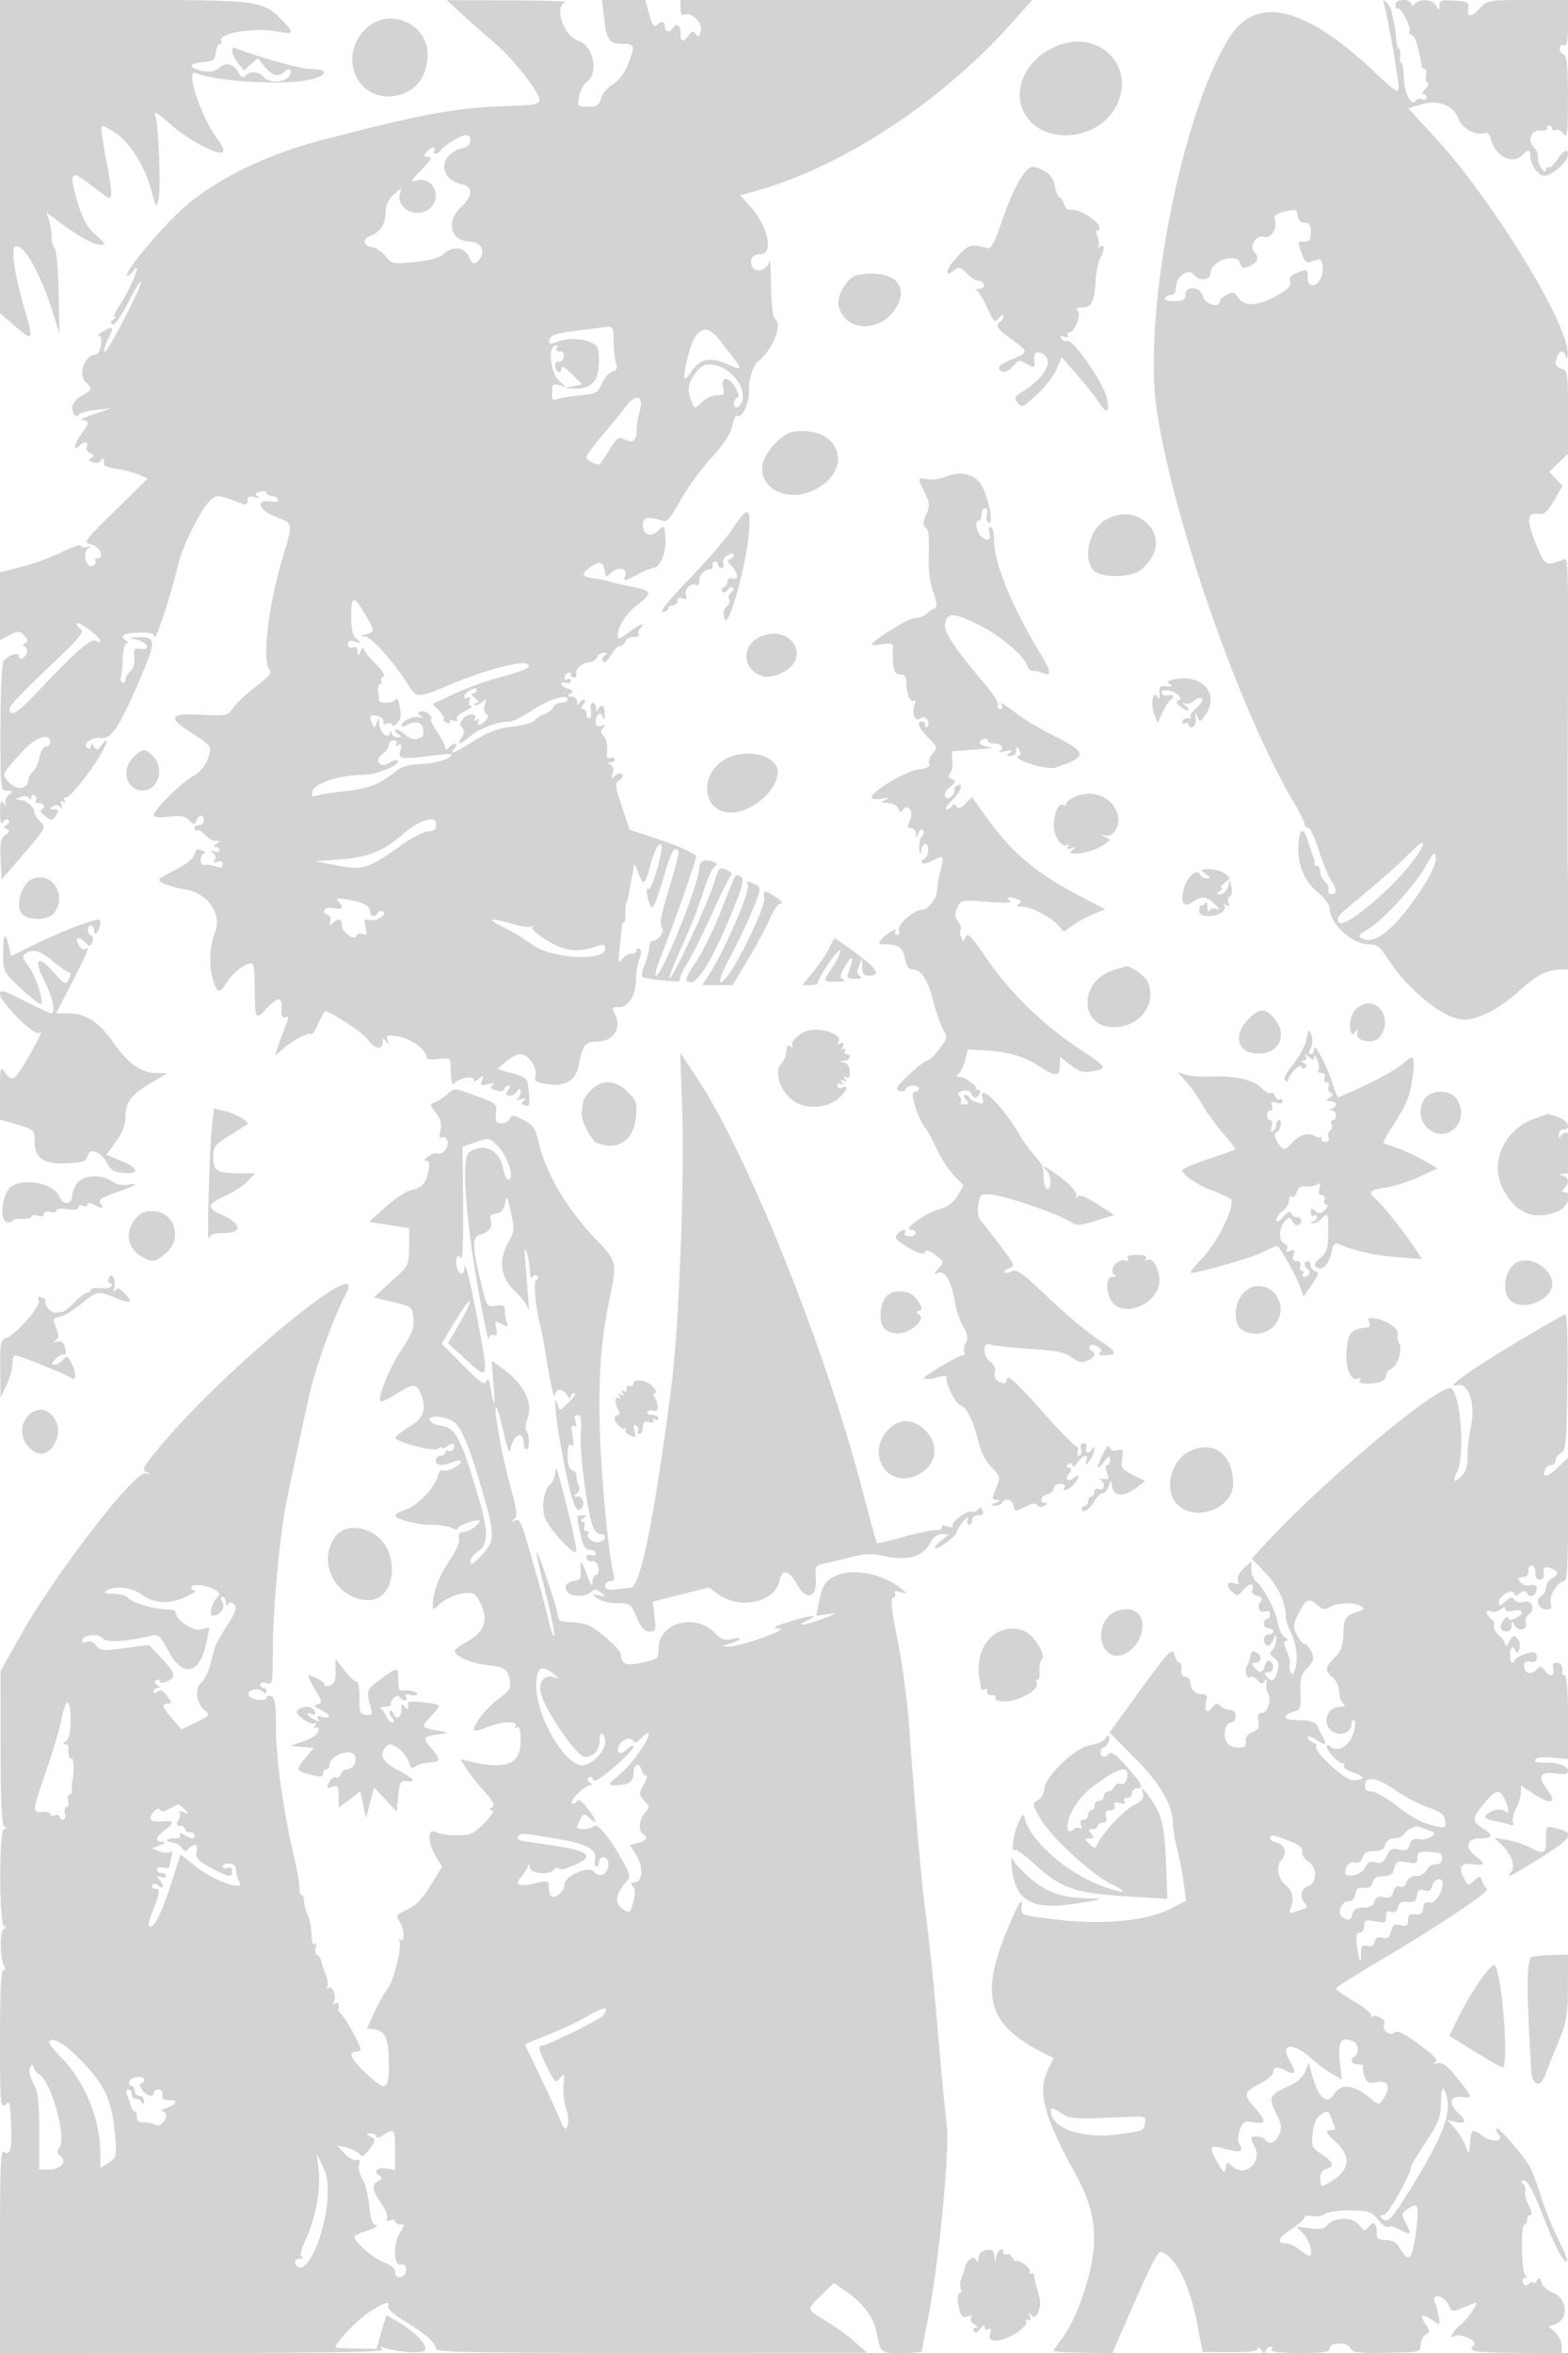 <svg xmlns="http://www.w3.org/2000/svg" width="500" height="750"><path d="M0 49.922v49.922l4.18 3.578c6.612 5.66 6.672 5.562 3.437-5.657-2.874-9.966-4.121-18.336-2.849-19.122 2.538-1.568 8.277 8.578 12.363 21.857l1.847 6-.278-13.31c-.152-7.321-.71-13.621-1.239-14-.528-.38-.982-2.04-1.007-3.69-.026-1.65-.415-4.08-.865-5.4l-.819-2.4 3.212 2.4c6.964 5.205 11.621 7.863 13.803 7.881 2.106.018 2.008-.224-1.254-3.088-2.65-2.327-4.06-4.825-5.617-9.951-2.965-9.762-2.466-10.894 2.985-6.77 2.42 1.83 4.986 3.762 5.702 4.293 2.39 1.769 2.452-.091.361-10.927-1.142-5.916-1.834-11-1.537-11.296.296-.297 2.35.716 4.564 2.251 4.691 3.251 9.373 10.899 11.38 18.59 1.32 5.061 1.461 5.232 2.146 2.607.898-3.445.069-24.428-1.074-27.19-.509-1.228 1.198-.185 4.423 2.705 5.678 5.086 15.379 10.381 17.087 9.325.667-.412.148-1.845-1.407-3.884-5.316-6.968-10.588-22.644-7.177-21.335 7.548 2.896 30.029 4.006 37.413 1.847 5.101-1.491 4.665-3.158-.827-3.158-3.134 0-17.094-3.916-23.703-6.65-1.894-.783-1.496 2.125.655 4.781l1.904 2.352 2.195-1.986 2.194-1.986 2.189 2.744c2.344 2.941 4.493 3.465 6.396 1.562 1.669-1.669 2.771-.189 1.237 1.659-1.622 1.954-6.406 1.969-8.02.024-1.467-1.768-4.148-1.952-5.707-.393-.81.81-1.394.573-2.173-.882-1.533-2.866-4.113-3.542-6.225-1.63-1.328 1.202-2.764 1.465-5.355.978-4.639-.87-4.525-2.371.21-2.763 3.256-.269 3.792-.672 4.066-3.06.174-1.512.764-2.75 1.309-2.75.546 0 .734-.419.418-.931-1.416-2.291 10.331-4.406 17.27-3.109 5.882 1.098 6.223.731 2.716-2.93C83.855.064 83.388 0 39.511 0H0v49.922M147.048 4.273c2.501 2.325 7.061 6.345 10.132 8.933 6.187 5.214 14.821 16.076 14.819 18.643-.001 1.407-1.514 1.696-10.25 1.956-16.314.487-27.845 2.624-60.249 11.166-17.644 4.651-34.057 12.937-43.975 22.199-7.51 7.013-17.955 19.733-16.994 20.695.27.269 1.146-.378 1.948-1.438 3.318-4.386-.863 5.714-4.894 11.823-.998 1.513-1.426 2.757-.95 2.765.476.009.254.402-.492.875-.914.58-1.006 1.077-.282 1.524.641.396 2.683-2.48 5.057-7.125 2.19-4.284 4.005-7.19 4.032-6.459.075 1.995-11.261 23.737-11.696 22.432-.206-.619.36-2.549 1.259-4.287 1.98-3.829 1.732-4.225-1.515-2.429-1.374.761-2.013 1.399-1.421 1.419 1.516.049.489 6.035-1.036 6.035-3.63 0-5.876 6.647-3.041 9 2.093 1.737 1.905 2.262-1.506 4.203-1.75.996-2.994 2.53-2.994 3.691 0 2.089 1.589 3.74 2.165 2.249.184-.478 2.585-1.132 5.335-1.453l5-.584-5.5 1.886c-3.025 1.037-4.712 1.913-3.75 1.947 2.275.079 2.21 1.206-.25 4.334-2.234 2.84-2.879 6.006-.8 3.927 1.643-1.643 3.134-1.512 2.47.217-.299.78.203 1.704 1.115 2.054 1.296.497 1.373.813.353 1.444-1.009.624-.908.959.448 1.48 1.011.388 2.099.129 2.569-.611.721-1.137 1.231-.445.999 1.358-.045.353 1.814.942 4.132 1.308 2.318.367 5.48 1.203 7.027 1.858l2.813 1.192-10.379 10.211c-10.219 10.055-10.335 10.221-7.562 10.83 2.727.599 4.248 4.459 1.756 4.459-.582 0-.81.403-.506.895.305.493-.114 1.152-.931 1.465-2.052.788-3.299-4.201-1.389-5.562 1.093-.779 1.03-.873-.3-.449-.927.296-1.827.125-2-.38-.173-.505-2.883.379-6.022 1.963-3.138 1.585-8.876 3.699-12.75 4.697L0 182.443v21.608l3.03-1.567c2.768-1.431 3.172-1.425 4.662.065 1.279 1.279 1.356 1.803.357 2.421-.932.576-.96.893-.105 1.178.663.221.883 1.14.506 2.121-.693 1.806-2.45 2.398-2.45.825 0-1.461-3.98 0-4.953 1.818-.489.914-.892 10.532-.895 21.375-.006 19.572.01 19.713 2.171 19.745 1.915.028 1.986.178.589 1.25-.873.67-1.401 1.893-1.174 2.718.368 1.333.296 1.333-.647 0-.812-1.149-1.06-.448-1.06 3 0 3.163.276 4.063.93 3.029.512-.809 1.279-1.122 1.706-.696.426.427.175 1.147-.559 1.6-1.107.684-1.102.911.029 1.331 1.061.394.964.814-.441 1.897-1.472 1.135-1.747 2.572-1.5 7.83l.304 6.44 7.128-8.338c6.973-8.157 7.087-8.378 5.25-10.215-1.033-1.033-1.878-2.36-1.878-2.949 0-1.654-2.652-3.921-4.679-3.999-1.63-.063-1.611-.154.179-.864 1.217-.482 2.288-.357 2.735.32.506.768.739.707.75-.195.008-.72.472-1.026 1.031-.681.559.346.758 1.047.441 1.559-.316.512.127.931.984.931 1.671 0 2.156 1.614.652 2.167-.5.183.093 1.079 1.316 1.991 2.092 1.56 2.295 1.545 3.416-.25 1.003-1.605.913-1.91-.567-1.923-1.475-.013-1.521-.166-.284-.948.969-.613 1.771-.522 2.344.266.566.778.667.567.288-.605-.387-1.196-.198-1.564.56-1.095.713.44.869.262.414-.473-.401-.649-.296-1.056.234-.905 1.09.312 6.064-5.551 10.324-12.171 2.965-4.605 3.946-8.073 1.291-4.559-1.294 1.712-1.642 1.783-2.453.5-.687-1.086-.95-1.137-.961-.186-.008.72-.487 1.017-1.064.661-1.969-1.217 1.253-3.667 4.244-3.228 3.318.487 5.919-3.505 12.845-19.715 4.721-11.051 4.628-12.577-.759-12.409-3.553.112-3.605.157-.863.75 3.616.783 4.915 3.451 1.443 2.964-2.094-.294-2.326.017-2.053 2.748.188 1.884-.298 3.582-1.25 4.372-.857.711-1.558 1.939-1.558 2.729 0 .791-.457 1.154-1.016.809-.559-.346-.795-.987-.523-1.426.271-.439.575-3.108.675-5.931.103-2.92.652-5.14 1.273-5.148.6-.009.429-.434-.38-.946-2.205-1.394-.695-2.217 4.378-2.387 3.309-.111 4.638.256 4.889 1.348.345 1.504 5.448-14.127 7.672-23.5 1.374-5.791 7.297-17.525 10.149-20.106 2.018-1.826 2.135-1.811 10.633 1.354.688.257 1.25-.287 1.25-1.208 0-1.258.561-1.517 2.25-1.042 1.538.433 1.828.34.915-.294-1.036-.719-.868-1.048.75-1.472 1.147-.299 2.085-.137 2.085.362 0 .498.648.906 1.441.906s1.756.51 2.142 1.134c.484.784-.248.995-2.365.685-4.937-.725-3.827 2.783 1.527 4.828 5.747 2.194 5.714 2.058 2.769 11.715-4.93 16.161-7.141 34.611-4.468 37.284.727.727-.642 2.318-4.497 5.229-3.048 2.301-6.304 5.347-7.235 6.768-1.646 2.513-1.931 2.572-10.434 2.166-10.273-.492-10.667.92-1.794 6.435C64.789 235.924 67 237.84 67 238.5c0 3.417-2.37 7.245-5.544 8.954C57.773 249.437 49 258.21 49 259.91c0 .602 1.903.77 4.812.426 3.728-.442 5.192-.189 6.502 1.121 1.517 1.517 1.754 1.529 2.296.117.768-2 2.39-2.051 2.39-.074 0 .825-.675 1.5-1.5 1.5s-1.5.477-1.5 1.059.37.831.822.551c.452-.279 1.572.369 2.49 1.441.918 1.072 2.46 1.956 3.428 1.964 1.502.013 1.54.158.26.985-1 .646-1.083.974-.25.985.688.008 1.25.451 1.25.984 0 .532-.788.715-1.75.405-1.355-.436-1.439-.341-.372.42.809.576 1.051 1.512.586 2.264-.564.913-.314 1.098.872.643 1.079-.414 1.664-.13 1.664.806 0 1.077-.572 1.232-2.25.612-1.237-.458-2.812-.634-3.5-.392-.741.261-1.25-.409-1.25-1.644 0-1.145.563-2.115 1.25-2.153.688-.039.35-.427-.75-.863-1.563-.619-2.111-.331-2.509 1.321-.323 1.338-2.648 3.183-6.347 5.034-5.653 2.829-5.763 2.959-3.49 4.133 1.29.667 4.371 1.541 6.846 1.943 7.351 1.192 11.97 7.937 9.494 13.863-1.762 4.215-1.937 11.071-.396 15.49 1.37 3.931 1.888 3.918 4.498-.113 2.162-3.339 6.916-6.559 8.034-5.441.348.348.633 4.249.633 8.668 0 8.578.357 9.217 3.321 5.942 3.754-4.148 5.465-4.378 5.175-.697-.173 2.202.154 3.207.991 3.04 1.556-.311 1.554-.236-.13 3.878-.759 1.855-1.715 4.497-2.124 5.872l-.744 2.5 2.374-2.133c2.896-2.602 8.426-5.481 9.146-4.762.289.289 1.336-1.311 2.327-3.556.99-2.245 2.048-3.962 2.351-3.815 5.093 2.475 12.244 7.413 13.49 9.314 1.861 2.841 4.553 3.254 4.575.702.014-1.513.162-1.547 1.095-.25.889 1.237.971 1.17.466-.381-.556-1.704-.22-1.818 3.577-1.211 3.953.633 8.847 4.314 8.847 6.655 0 .53 1.714.745 3.826.48 3.138-.395 3.825-.172 3.822 1.238-.012 4.805.46 7.604 1.117 6.623 1.087-1.622 6.235-2.696 6.235-1.301 0 .764.558.688 1.687-.231 1.488-1.21 1.605-1.152.989.489-.606 1.614-.331 1.776 2.063 1.22 1.838-.427 2.299-.334 1.379.279-1.084.723-.878 1.082.956 1.663 1.464.465 2.479.319 2.715-.39.208-.623.845-1.133 1.417-1.133.659 0 .613.513-.125 1.403-.895 1.077-.865 1.503.127 1.838.711.239 1.84-.28 2.51-1.153 1.106-1.441 1.221-1.434 1.25.079.018.916-.531 1.925-1.218 2.24-.687.316-.125.324 1.25.018 1.707-.379 2.077-.262 1.166.37-1.079.75-1.026 1.045.278 1.545 1.373.527 1.551-.08 1.205-4.111-.403-4.703-.432-4.736-5.24-6.097l-4.835-1.369 2.769-2.381c1.523-1.31 3.633-2.382 4.69-2.382 2.42 0 5.365 4.37 4.689 6.956-.433 1.656.158 2.053 3.885 2.612 5.807.871 9.052-1.181 9.978-6.31 1.074-5.952 2.117-7.258 5.795-7.258 5.364 0 8.078-4.407 5.585-9.066-.896-1.673-.697-1.934 1.474-1.934 3.039 0 5.355-3.88 5.375-9.007.007-1.921.485-4.715 1.062-6.208.663-1.719.695-2.932.086-3.309-.529-.327-.962-.117-.962.465 0 .582-.738 1.059-1.64 1.059-.902 0-2.252.787-3.002 1.75-1.179 1.515-1.278 1.012-.74-3.75.342-3.025.643-6.062.669-6.75.025-.687.324-1.25.663-1.25s.549-1.238.467-2.75c-.081-1.512.098-3.177.4-3.7.301-.522.65-1.872.776-3 .125-1.127.459-2.95.741-4.05.282-1.1.582-2.9.666-4 .113-1.488.453-1.186 1.326 1.178 1.843 4.99 2.255 4.775 4.133-2.164.97-3.583 2.317-6.514 2.994-6.514.907 0 .707 1.966-.761 7.466-1.147 4.301-2.414 7.206-2.988 6.851-1.124-.695-.051 4.681 1.189 5.955.413.425 2.022-3.698 3.576-9.162 1.952-6.868 3.218-9.783 4.101-9.445 1.337.513 1.384.288-3.602 17.279-1.281 4.369-1.569 6.831-.895 7.644 1.026 1.236-1.237 4.412-3.144 4.412-.511 0-.929.914-.929 2.032 0 1.118-.648 3.583-1.44 5.478-.792 1.896-1.129 3.636-.75 3.868 1.275.78 12.698 1.881 12.018 1.159-.369-.393.593-2.709 2.14-5.147 1.546-2.438 5.186-9.711 8.088-16.161 2.903-6.451 5.665-11.988 6.139-12.306.474-.317-.207-1.063-1.513-1.658-2.267-1.033-2.454-.826-4.131 4.577-2.073 6.681-13.343 30.7-14.065 29.977-.275-.274 1.46-4.733 3.854-9.909 2.394-5.175 5.405-12.785 6.692-16.91 1.286-4.125 2.962-8.022 3.723-8.661 1.147-.962 1.032-1.272-.677-1.814-2.407-.764-4.078.033-4.078 1.944 0 4.904-11.862 34.531-13.826 34.531-.526 0 .377-3.262 2.006-7.25 3.156-7.722 10.82-29.476 10.82-30.709 0-.972-5.868-3.552-14.356-6.312l-6.857-2.229-2.473-7.416c-2.223-6.664-2.311-7.506-.873-8.311.881-.493 1.327-1.34.991-1.883-.381-.616-1.21-.499-2.208.311-1.382 1.123-1.501 1.039-.877-.621.442-1.177.224-2.235-.563-2.735-1-.634-1.007-.818-.034-.83.688-.008 1.25-.451 1.25-.984 0-.532-.619-.731-1.376-.44-1.021.392-1.285-.249-1.025-2.485.198-1.696-.265-3.63-1.06-4.424-1.092-1.093-1.143-1.7-.225-2.693.939-1.016.821-1.155-.564-.668-1.271.448-1.75.093-1.75-1.293 0-2.549 1.728-3.515 2.308-1.29.287 1.099.504.727.576-.988.118-2.802-1.308-3.765-2.222-1.5-.301.747-.536.545-.583-.5-.043-.963-.538-1.75-1.099-1.75-.56 0-.815 1.125-.566 2.5.25 1.375.033 2.5-.48 2.5-.514 0-.934-.675-.934-1.5s-.505-1.5-1.122-1.5c-.776 0-.738-.464.122-1.5.752-.906.833-1.5.206-1.5-.572 0-1.266.562-1.544 1.25-.301.747-.536.545-.583-.5a1.872 1.872 0 00-1.829-1.765c-1.388-.012-1.464-.197-.368-.891 1.086-.688.925-1.02-.75-1.552-1.173-.372-2.132-1.082-2.132-1.578s.675-.642 1.5-.326c.825.317 1.5.051 1.5-.59s-.45-.888-1-.548c-.55.34-1 .168-1-.382s.45-1.278 1-1.618c.55-.34 1-.141 1 .441s.488 1.059 1.083 1.059c.596 0 .894-.563.663-1.25-.502-1.488 2.083-3.673 4.397-3.718.904-.018 1.902-.707 2.219-1.532.316-.825 1.377-1.464 2.357-1.421 1.047.046 1.266.287.531.583-1.395.563-1.713 2.338-.419 2.338.457 0 1.433-1.125 2.169-2.5s1.889-2.5 2.562-2.5c.673 0 1.483-.675 1.8-1.5.316-.825 1.564-1.5 2.773-1.5s1.902-.296 1.54-.658c-.362-.362-.156-1.262.456-2 1.798-2.166.004-1.546-3.698 1.277-2.826 2.155-3.433 2.323-3.433.95 0-2.89 2.751-7.142 6.441-9.956 4.775-3.642 4.532-4.27-2.191-5.648-3.162-.649-6.425-1.415-7.25-1.703-.825-.289-2.817-.696-4.428-.905-4.102-.531-4.412-1.21-1.557-3.402 3.009-2.31 4.376-2.039 4.815.956.314 2.141.425 2.168 2.213.55 2.188-1.98 5.209-1.282 4.333 1.001-.751 1.959-.588 1.941 4.124-.462 2.158-1.1 4.39-2.003 4.961-2.006 2.052-.013 4.155-5.426 3.748-9.648-.392-4.067-.44-4.115-2.282-2.273-2.388 2.388-4.927 1.464-4.927-1.793 0-2.521 1.465-2.773 6.849-1.179.832.246 2.745-2.192 5-6.374 2.008-3.724 6.43-9.843 9.827-13.596 4.236-4.681 6.39-7.968 6.86-10.469.376-2.004 1.064-3.409 1.53-3.121 1.561.965 3.935-4.149 3.779-8.141-.138-3.506 1.325-7.984 3.071-9.4 4.764-3.865 7.768-11.841 5.084-13.5-.55-.34-1.067-5.204-1.15-10.809-.082-5.605-.337-8.954-.566-7.441-.444 2.93-4.59 4.055-5.53 1.5-.813-2.211.349-3.75 2.829-3.75 4.19 0 2.315-8.893-3.149-14.941l-3.432-3.8 4.749-1.314c27.649-7.655 59.178-28.262 81.641-53.361L329.18 0H217v2.607c0 1.924.399 2.454 1.523 2.023 2.278-.874 5.724 3.017 4.919 5.553-.525 1.653-.848 1.797-1.57.699-.752-1.142-1.143-1.079-2.251.368-1.849 2.413-2.621 2.192-2.621-.75 0-2.525-1.361-3.342-2.5-1.5-.934 1.511-2.5 1.198-2.5-.5 0-1.751-1.156-1.944-2.655-.445-.739.739-1.435-.306-2.33-3.5L205.74 0h-13.757l.645 5.75c.789 7.037 1.67 8.25 5.994 8.25 3.863 0 4.012.662 1.526 6.787-1.038 2.555-2.982 5.042-4.812 6.155-1.689 1.027-3.365 3.036-3.723 4.463-.544 2.167-1.221 2.595-4.107 2.595-3.354 0-3.438-.096-2.864-3.25.325-1.788 1.439-3.867 2.475-4.622 3.944-2.873 2.108-11.569-2.784-13.183-4.649-1.535-7.732-10.81-4.083-12.283.688-.277-7.525-.529-18.25-.56L142.5.046l4.548 4.227m294.331-2.762C442.44 5.043 446 25.295 446 27.797c0 2.118-.991 1.478-8.156-5.262-21.776-20.485-37.13-24.115-45.675-10.798-15.342 23.908-27.953 88.566-23.261 119.263 5.463 35.744 26.604 96.056 43.816 125 1.799 3.025 3.272 6.063 3.273 6.75.002.688.48 1.138 1.063 1 .583-.137 2.113 3.023 3.4 7.023 1.287 3.999 3.06 8.371 3.94 9.714 1.992 3.041 2.035 4.513.131 4.513-.816 0-1.24-.595-.954-1.34.283-.737-.181-1.917-1.031-2.622-.851-.706-1.546-2.128-1.546-3.16 0-1.033-.45-1.878-1-1.878s-.929-.337-.841-.75c.087-.413-.104-1.425-.424-2.25-.321-.825-1.12-3.241-1.776-5.37-1.471-4.772-2.921-3.187-2.944 3.219-.019 5.537 2.374 10.578 6.636 13.979 1.842 1.469 3.351 3.572 3.353 4.672.009 4.98 7.136 11.47 12.647 11.515 2.345.02 3.498.86 5.491 4C448.8 315.506 460.534 325 466.844 325c4.667 0 11.46-3.54 17.693-9.221 5.637-5.137 8.94-6.779 13.64-6.779h3.046l-.626-12.75c-.779-15.854-.818-19.266-.678-58.75.22-61.624.267-59.785-1.512-59.103-5.414 2.078-5.812 1.879-8.266-4.125-3.377-8.265-3.37-10.857.031-10.461 2.253.263 3.095-.411 5.375-4.302l2.704-4.613-2.125-2.262-2.124-2.261 2.999-2.874 2.999-2.873V131.38c0-12.367-.133-13.287-2-13.88-2.121-.673-2.37-1.373-1.393-3.918.803-2.094 2.134-2.011 2.704.168.271 1.036.504.587.573-1.103.371-9.119-23.671-48.456-41.6-68.067l-9.216-10.08 4.075-1.218c5.418-1.62 10.477.329 11.97 4.611 1.059 3.04 5.634 5.525 8.292 4.505.82-.315 1.577.395 1.933 1.812 1.387 5.527 6.881 8.428 10.019 5.29 1.886-1.886 2.643-1.9 2.643-.047 0 3.148 2.349 6.547 4.524 6.547 2.427 0 7.476-4.482 7.476-6.636 0-2.192-1.352-1.579-3.46 1.568-1.079 1.609-2.316 2.706-2.75 2.438-.435-.268-.804.101-.822.821-.02.849-.513.674-1.403-.499-.754-.995-1.261-2.561-1.126-3.48.135-.918-.382-2.298-1.15-3.066-2.367-2.367-1.215-5.663 1.935-5.534 1.497.061 2.483-.276 2.191-.75-.293-.474-.056-.862.526-.862.582 0 1.059.477 1.059 1.059s.48.762 1.067.4c.586-.363 1.697.173 2.468 1.191 1.225 1.617 1.405.178 1.433-11.431.025-10.169-.281-13.402-1.301-13.793-.734-.282-1.334-1.187-1.334-2.012 0-.839.588-1.275 1.334-.988 1.037.398 1.333-1.144 1.333-6.957V0h-12.826C474.787 0 474.268.085 472 2.5c-2.913 3.1-4.221 3.186-3.813.25.282-2.027-.157-2.28-4.437-2.555-4.016-.257-4.755-.026-4.78 1.5-.029 1.705-.088 1.708-1.05.055-1.17-2.009-4.952-2.318-6.72-.55-.933.933-1.2.933-1.2 0 0-.66-1.125-1.2-2.5-1.2-1.667 0-2.5.556-2.5 1.667 0 .916.288 1.378.64 1.026.883-.883 4.558 6.177 3.829 7.356-.323.523-.141.951.405.951.545 0 1.265.864 1.601 1.92.83 2.616 1.667 6.316 1.772 7.83.047.688.514 1.25 1.036 1.25.523 0 .721.878.44 1.952-.281 1.074-.048 2.106.517 2.295.571.19.27 1.1-.677 2.048-.938.938-1.224 1.705-.634 1.705.589 0 1.071.498 1.071 1.107s-.661.853-1.468.544c-.807-.31-1.736-.13-2.064.4-1.299 2.102-3.632-2.233-3.797-7.057-.094-2.744-.483-4.991-.864-4.992-.381-.001-.521-.893-.311-1.981.21-1.088.028-2.197-.404-2.464-.432-.267-.84-1.739-.906-3.271-.066-1.532-.386-3.911-.711-5.286a146.773 146.773 0 01-.844-3.76c-.138-.693-.837-1.818-1.554-2.5-1.054-1.004-1.187-.857-.698.771M116.604 9.196c-9.889 9.889-1.224 25.258 11.693 20.741 5.115-1.789 8.036-6.379 8.036-12.629 0-9.991-12.649-15.192-19.729-8.112m221.033 5.218c-10.62 3.926-15.618 14.867-10.357 22.674 6.131 9.098 22.269 7.657 28.234-2.522 7.239-12.352-4.175-25.218-17.877-20.152M144.359 44.923c-1.727 1.053-3.441 2.401-3.809 2.996-.367.595-1.118 1.081-1.668 1.081-.55 0-.722-.45-.382-1 .978-1.582-1.12-1.162-2.5.5-1.029 1.24-.929 1.5.581 1.5 1.418 0 .944.907-2.128 4.07-3.711 3.822-3.794 4.031-1.347 3.428 5.004-1.234 8 5.286 4.065 8.847-4.113 3.723-11.315-.02-9.534-4.954.572-1.583.251-1.497-1.977.533-1.708 1.557-2.66 3.46-2.66 5.316 0 3.933-1.624 6.667-4.642 7.814-2.932 1.115-2.67 3.303.45 3.763 1.184.174 3.05 1.459 4.148 2.854 1.917 2.438 2.28 2.509 9.27 1.829 5.135-.499 7.907-1.289 9.426-2.686 2.709-2.491 6.532-2.034 7.835.936 1.153 2.629 1.826 2.783 3.473.798 1.994-2.402.317-5.548-2.956-5.548-6.288 0-8.014-6.32-3.004-11 3.934-3.675 3.952-6.56.045-7.341-4.508-.902-6.766-4.91-4.615-8.193.914-1.394 2.99-2.8 4.615-3.125 2.013-.403 2.955-1.189 2.955-2.466 0-2.385-1.675-2.371-5.641.048M325.328 57.08c-1.485 2.244-4.089 8.207-5.786 13.25-2.252 6.695-3.484 9.066-4.564 8.783-5.595-1.463-6.001-1.341-9.986 3.019-3.644 3.986-3.966 6.751-.446 3.83 1.206-1.001 1.892-.787 3.716 1.155 1.231 1.311 2.875 2.383 3.655 2.383.779 0 1.604.563 1.833 1.25.231.694-.399 1.257-1.417 1.265-1.135.01-1.406.295-.711.75.617.404 2.111 2.916 3.319 5.582 2.038 4.496 2.298 4.713 3.596 3 .77-1.016 1.414-1.311 1.431-.656.018.655-.418 1.469-.968 1.809-1.813 1.121-1.054 2.337 3.5 5.607 5.482 3.937 5.513 4.271.585 6.242-4.545 1.819-5.728 3.19-3.491 4.049.967.371 2.3-.269 3.429-1.646 1.592-1.941 2.13-2.079 3.898-1.002 2.823 1.72 3.253 1.585 2.892-.907-.397-2.733 1.466-3.421 3.569-1.318 2.286 2.286-1.01 7.454-7.128 11.174-2.695 1.639-2.897 2.068-1.728 3.668 1.237 1.691 1.638 1.523 6.042-2.528 2.594-2.386 5.452-6.065 6.35-8.174l1.634-3.835 5.054 5.835c2.78 3.209 5.858 7.072 6.839 8.585 2.497 3.847 3.41 3.426 2.567-1.182-.831-4.548-10.812-19.082-12.625-18.386-.652.25-1.529-.103-1.95-.784-.538-.871-.257-1.043.951-.579 1.019.391 1.468.257 1.105-.33-.336-.544-.167-.989.375-.989 1.721 0 4.038-5.694 2.814-6.918-.776-.776-.352-1.082 1.501-1.082 2.942 0 3.831-1.895 4.221-9 .136-2.475.776-5.483 1.422-6.684 1.533-2.853 1.497-4.62-.076-3.715-.687.396-.941.376-.564-.043.378-.42.266-1.868-.247-3.218-.546-1.436-.556-2.221-.024-1.892.5.309.807-.138.681-.992-.294-2.009-6.555-5.92-8.92-5.573-1.14.167-2.027-.51-2.367-1.808-.298-1.141-.919-2.075-1.38-2.075-.461 0-1.137-1.591-1.502-3.535-.468-2.5-1.493-3.965-3.495-5-4.066-2.103-4.604-1.917-7.604 2.615m84.411 10.349c-2.966.733-3.641 1.305-3.194 2.712.874 2.754-1.317 6.066-3.545 5.359-2.36-.749-4.822 3.078-3.093 4.807 1.745 1.745 1.279 3.287-1.354 4.487-2.11.961-2.535.838-3.087-.9-1.133-3.572-9.466-.73-9.466 3.228 0 2.321-3.772 2.572-5.39.359-1.597-2.184-5.61.731-5.61 4.076 0 1.46-.58 2.443-1.441 2.443-.793 0-1.719.45-2.059 1-.368.595.823 1 2.941 1 2.892 0 3.559-.375 3.559-2 0-3.159 4.778-2.732 5.589.5.619 2.464 5.411 3.823 5.411 1.535 0-.53.99-1.494 2.2-2.142 1.879-1.006 2.406-.865 3.622.965 1.967 2.963 6.302 2.75 12.27-.605 3.665-2.06 4.747-3.185 4.33-4.499-.395-1.245.206-2.042 2.076-2.753 3.53-1.342 3.502-1.355 3.502 1.499 0 3.067 2.478 3.343 4.028.448 1.263-2.359.896-6.533-.552-6.272-.537.097-1.71.462-2.607.811-1.201.468-1.926-.211-2.75-2.575C413.693 76.821 413.653 77 416 77c1.556 0 2-.667 2-3 0-2.299-.452-3-1.934-3-1.244 0-2.046-.802-2.25-2.25-.291-2.075-.608-2.178-4.077-1.321M273.292 87.7c-3.055.592-6.669 6.663-5.867 9.856 2.275 9.065 15.112 8.365 19.121-1.042 2.872-6.741-3.181-10.766-13.254-8.814m-89.281 17.685c-6.759.888-8.557 1.472-8.824 2.868-.288 1.506.038 1.612 2.304.75 3.502-1.331 7.831-1.269 10.962.158 2.219 1.01 2.547 1.784 2.547 6 0 6.204-2.395 8.895-7.75 8.707-3.68-.129-3.693-.143-.687-.75l3.063-.618-3.313-3.278c-2.316-2.292-3.313-2.801-3.313-1.691 0 .873-.45 1.309-1 .969-1.407-.87-1.25-3.552.191-3.25.654.137 1.362-.537 1.573-1.5.242-1.108-.216-1.75-1.25-1.75-.958 0-1.344-.466-.934-1.13.425-.687.154-.945-.691-.659-2.259.766-1.225 8.884 1.426 11.194l2.185 1.905-2.25-.562c-1.954-.487-2.25-.17-2.25 2.405 0 2.019.375 2.733 1.177 2.238.647-.4 3.91-.989 7.25-1.309 5.665-.543 6.169-.8 7.498-3.82.784-1.781 2.288-3.512 3.342-3.847 1.468-.466 1.736-1.111 1.147-2.761-.423-1.185-.756-4.292-.74-6.904.022-3.756-.307-4.722-1.573-4.615-.88.075-5.421.637-10.09 1.25m37.577 2.121c-1.559 2.38-4.013 12.403-3.228 13.187.203.203 1.129-.79 2.057-2.206 2.673-4.081 5.997-4.84 11.17-2.552 5.034 2.227 5.296 1.983 2.163-2.024a1251.825 1251.825 0 01-4.576-5.895c-2.832-3.673-5.401-3.845-7.586-.51m1.195 10.244c-3.125 3.584-3.801 5.9-2.668 9.151 1.277 3.663 1.312 3.672 3.885 1.099 1.1-1.1 3.174-2 4.608-2 2.26 0 2.528-.324 2.002-2.417-.912-3.635 1.575-3.774 3.754-.209 1.218 1.993 1.478 3.179.75 3.421-.613.205-1.114 1.047-1.114 1.872 0 2.246 2.452 1.001 2.811-1.428 1.034-7.006-9.8-14.336-14.028-9.489m-23.351 11.985c-1.555 2.071-4.988 6.275-7.63 9.343-2.641 3.067-4.802 6.074-4.802 6.682 0 1.037 3.81 2.823 4.441 2.081.159-.187 1.487-2.263 2.95-4.612 2.321-3.725 2.916-4.135 4.656-3.204 2.635 1.41 3.953.463 3.953-2.841 0-1.483.412-4.133.915-5.888 1.518-5.292-1.018-6.174-4.483-1.561m53.38 7.946c-4.007.656-9.812 7.546-9.812 11.648 0 7.11 8.994 10.755 16.761 6.793 13.102-6.684 7.764-20.848-6.949-18.441M301 152.108c-1.375.567-3.738.852-5.25.634-3.266-.47-3.23-.639-.894 4.196 1.65 3.415 1.703 4.206.475 7.127-1.098 2.611-1.125 3.444-.13 4.06.867.535 1.16 3.024.95 8.074-.204 4.928.246 8.914 1.385 12.264 1.187 3.491 1.353 5.074.558 5.339-.621.207-1.765 1.011-2.54 1.787-.776.776-2.495 1.411-3.82 1.411-2 0-13.734 7.255-13.734 8.492 0 .21 1.534.133 3.408-.171 2.5-.406 3.391-.189 3.343.813-.306 6.36.329 8.866 2.249 8.866 1.403 0 2.004.671 2.014 2.25.022 3.749 1.15 6.767 2.27 6.075.674-.417.805-.001.363 1.152-1.099 2.865.206 5.89 1.925 4.463 1.468-1.218 3.413 1.409 2.052 2.77-.343.343-.624.098-.624-.543 0-.642-.45-1.167-1-1.167-1.857 0-1.017 2.137 2.045 5.199 2.869 2.869 2.948 3.151 1.379 4.885-.917 1.013-1.422 2.479-1.123 3.258.395 1.031-.547 1.562-3.467 1.953-4.135.555-14.834 6.898-14.834 8.795 0 .658 1.25.847 3.25.492 2.469-.438 2.769-.354 1.25.35-1.823.845-1.765.934.643.998 1.531.04 2.921.795 3.304 1.792.458 1.194.882 1.363 1.383.553 1.526-2.469 3.66.354 2.385 3.153-.971 2.131-.919 2.572.306 2.572.814 0 1.511.788 1.549 1.75.062 1.526.168 1.502.828-.184.484-1.236 1.005-1.531 1.446-.819.379.613.231 1.397-.328 1.743-.559.345-.955 2.064-.88 3.819.101 2.352.25 2.6.57.941.238-1.238.852-2.25 1.364-2.25 1.249 0 1.192 3.72-.07 4.5-2.497 1.543-.664 2.377 2.093.952 3.861-1.997 4.031-1.809 2.777 3.076-.561 2.185-1.011 4.812-.999 5.839.033 2.759-2.835 6.633-4.909 6.633-2.618 0-7.975 4.802-7.306 6.547.307.799.033 1.453-.608 1.453s-.86-.495-.486-1.1c.991-1.603-2.887.582-4.517 2.545-1.109 1.337-.934 1.555 1.251 1.555 4.214 0 5.618 1.027 6.288 4.597.435 2.317 1.192 3.403 2.372 3.403 2.795 0 4.867 3.143 6.62 10.043.902 3.551 2.332 7.64 3.176 9.085 1.45 2.483 1.382 2.829-1.227 6.25-1.519 1.992-3.225 3.622-3.79 3.622s-3.209 2.04-5.875 4.534c-3.958 3.702-4.538 4.652-3.163 5.18.936.359 1.857.123 2.076-.534.477-1.43 4.227-1.59 4.227-.18 0 .55-.668 1-1.485 1-1.551 0 1.22 8.771 3.724 11.788.591.712 2.156 3.638 3.478 6.503s3.786 6.641 5.475 8.392l3.07 3.183-1.881 3.21c-1.327 2.264-3.124 3.575-6.101 4.452-4.566 1.345-11.583 6.472-8.857 6.472.867 0 1.577.45 1.577 1s-.927 1-2.059 1c-1.132 0-1.781-.45-1.441-1 .952-1.541-1.103-1.184-2.436.423-.966 1.163-.33 1.923 3.474 4.152 3.337 1.956 4.863 2.394 5.386 1.547.525-.848 1.499-.577 3.456.962 2.65 2.084 2.675 2.2.922 4.199-1.673 1.909-1.677 2.011-.06 1.421 2.16-.788 4.215 2.861 5.235 9.296.392 2.475 1.571 5.99 2.62 7.811 1.463 2.539 1.663 3.769.859 5.271-.577 1.078-.776 2.4-.443 2.939.333.538.055.979-.616.979-.935 0-8.85 4.482-11.814 6.69-1.261.939.985 1.151 3.763.354 2.355-.675 3.15-.604 2.976.267-.367 1.845 3.261 8.689 4.607 8.689 1.537 0 4.285 5.755 5.633 11.797.636 2.852 2.234 5.93 4.062 7.821 2.961 3.064 2.987 3.182 1.495 6.75-1.397 3.345-1.382 3.638.182 3.702 1.394.058 1.341.225-.301.93-1.63.701-1.688.872-.309.93.93.038 1.969-.38 2.309-.93 1.051-1.701 3.344-1.103 3.68.959.306 1.874.465 1.888 3.658.333 2.363-1.152 3.538-1.301 4.026-.512.447.723 1.206.787 2.162.183.997-.63 1.069-.937.224-.948-2.018-.024-1.432-2.155.75-2.725 1.1-.288 2-1.146 2-1.907 0-.76.927-1.383 2.059-1.383 1.132 0 1.781.45 1.441 1-1.065 1.723 1.109 1.089 2.845-.829 2.078-2.296 2.172-3.845.131-2.151-1.927 1.599-3.158.507-1.577-1.399.917-1.104.904-1.52-.058-1.841-.958-.319-.967-.584-.042-1.156.696-.43 1.201-.203 1.201.539 0 .705.701.282 1.557-.94 1.855-2.649 3.606-2.941 2.83-.473-.47 1.494-.319 1.466 1.031-.191.87-1.068 1.546-2.643 1.503-3.5-.052-1.031-.25-1.136-.583-.309-.278.687-.965 1.25-1.528 1.25-.563 0-.765-.675-.448-1.5.339-.885.012-1.5-.8-1.5-.882 0-1.187.716-.852 2 .288 1.1.035 2-.562 2-.597 0-.826-.675-.51-1.5.317-.825.124-1.5-.429-1.5-.553 0-5.664-5.251-11.357-11.668-7.021-7.913-10.456-11.131-10.675-10-.363 1.873-1.041 2.04-3.07.755-.767-.485-1.165-1.758-.885-2.828.32-1.222-.185-2.379-1.357-3.111-2.512-1.569-2.616-6.674-.115-5.635.962.401 6.582 1.035 12.487 1.41 8.531.542 11.306 1.102 13.505 2.728 2.173 1.607 3.251 1.832 5.013 1.045 2.418-1.079 2.85-2.204 1.229-3.206-.559-.346-.763-1.038-.454-1.539.321-.52 1.384-.397 2.476.285 1.386.865 1.58 1.408.704 1.964-.745.474-.218.775 1.373.785 4.542.027 4.078-1.245-1.824-4.993-3.168-2.012-10.279-7.966-15.802-13.23-8.345-7.954-10.345-9.404-11.825-8.576-.98.549-2.039.741-2.352.427-.314-.313.358-.917 1.493-1.342 1.951-.729 1.818-1.097-2.45-6.771-2.481-3.3-5.282-6.9-6.224-8-1.216-1.421-1.549-3.013-1.149-5.5.541-3.366.709-3.488 4.413-3.193 4.263.339 21.17 6.186 24.837 8.588 2.117 1.387 2.893 1.36 8.238-.294l5.901-1.826-5.419-3.485c-3.692-2.373-5.683-3.134-6.246-2.387-.535.711-.686.582-.429-.366.229-.845-1.626-3.061-4.395-5.25-4.54-3.588-7.639-5.176-5.05-2.587 1.451 1.451 1.601 5.8.2 5.8-.55 0-1.069-1.238-1.152-2.75a155.73 155.73 0 00-.262-3.947c-.061-.658-1.271-2.458-2.689-4-1.418-1.542-3.632-4.603-4.92-6.803-5.303-9.06-13.033-16.645-11.677-11.459.449 1.717.19 1.934-1.633 1.368-1.192-.37-2.317-1.064-2.5-1.541-.184-.477-.801-.868-1.373-.868-.627 0-.546.594.206 1.5 1.028 1.238.933 1.5-.544 1.5-.984 0-1.493-.296-1.131-.658.362-.362.202-1.207-.355-1.878-.731-.881-.434-1.371 1.07-1.764 1.283-.336 2.292.001 2.628.878.703 1.832 1.965 1.82 2.674-.027.317-.827.041-1.327-.643-1.164-.659.157-.83.086-.379-.158.775-.418-2.961-3.563-4.57-3.847a157.46 157.46 0 01-1.5-.272c-.413-.077-.229-.472.407-.877s1.566-2.31 2.067-4.235l.91-3.498 5.433.321c7.766.459 12.807 1.962 17.755 5.296 4.754 3.204 6.178 3.036 6.178-.727v-2.492l3.423 2.611c2.81 2.144 4.062 2.491 7 1.94 4.897-.919 4.704-1.228-4.598-7.38-11.202-7.409-21.837-17.787-29.111-28.407-4.948-7.224-6.234-8.554-6.8-7.035-.664 1.778-.736 1.782-1.43.08-.402-.986-.466-2.058-.143-2.381.324-.324-.037-1.482-.802-2.574-1.085-1.549-1.142-2.53-.258-4.469 1.114-2.445 1.269-2.475 9.676-1.835 6.004.456 8.097.342 7.043-.384-1.685-1.161-.112-1.428 2.502-.425 1.329.51 1.396.81.332 1.485-.953.604-.68.85.956.861 2.917.019 9.15 3.182 11.592 5.883l1.881 2.081 2.811-2.001c1.545-1.101 4.499-2.707 6.563-3.57l3.753-1.568-7.945-4.159c-14.522-7.602-21.721-13.729-30.441-25.906l-4.068-5.681-2.086 2.086c-1.535 1.535-2.286 1.763-2.843.861-.54-.873-.953-.907-1.441-.118-.376.609-1.193 1.107-1.815 1.107-.622 0 .301-1.399 2.05-3.11 2.812-2.749 3.617-5.885 1.114-4.337-.521.322-.763.892-.536 1.266.226.375-.193 1.239-.931 1.921-1.001.924-1.524.947-2.054.088-.399-.645.282-1.957 1.548-2.982 1.954-1.582 2.04-1.916.634-2.455-1.129-.433-1.324-.99-.637-1.817.544-.656.893-2.516.775-4.134l-.214-2.94 7.5-.57c4.125-.313 6.289-.651 4.809-.75-3.121-.209-4.479-1.709-2.303-2.544.822-.315 1.494-.137 1.494.395 0 .533.873.969 1.941.969 2.355 0 3.556 1.601 1.815 2.421-.691.325.094.35 1.744.055 2.234-.4 2.617-.278 1.5.478-1.288.872-1.253 1.018.25 1.031 1 .008 1.757-.735 1.765-1.735.013-1.493.156-1.529.968-.25.621.978.59 1.625-.091 1.859-2.831.972 8.679 4.757 11.6 3.813 10.301-3.326 10.334-4.734.228-9.803-4.521-2.267-9.795-5.34-11.72-6.828-4.696-3.63-6.501-4.661-5.595-3.196.392.635.199 1.155-.429 1.155-.629 0-.947-.562-.707-1.25.24-.687-1.67-3.725-4.244-6.75-10.008-11.76-13.286-16.824-12.617-19.488.818-3.261 2.667-3.185 10.293.423 6.585 3.116 14.816 9.967 15.837 13.184.337 1.063 1.142 1.851 1.788 1.75.646-.102 1.981.167 2.967.597 3.156 1.375 3.009-.207-.575-6.157C322.639 193.231 317 179.452 317 172.343c0-2.411-.475-4.343-1.067-4.343-.613 0-.797.853-.433 2 .718 2.261-.973 2.711-2.821.75-1.422-1.508-1.81-4.75-.568-4.75.489 0 .889-.9.889-2s.502-2 1.117-2c.624 0 .886.882.594 1.999-.288 1.099-.047 2.293.535 2.653 1.606.993.292-6.887-1.896-11.365-2.027-4.15-6.929-5.411-12.35-3.179m-67.546 16.642c-2.133 3.162-8.369 10.363-13.856 16-6.185 6.354-9.335 10.25-8.288 10.25.93 0 1.69-.45 1.69-1s.675-1 1.5-1 1.5-.661 1.5-1.469c0-.962.577-1.247 1.674-.826 1.246.478 1.516.233 1.059-.958-.704-1.836 1.661-4.239 3.223-3.274.592.366 1.044-.22 1.044-1.355 0-1.957 1.506-3.527 3.5-3.648.55-.034.887-.603.75-1.265-.138-.663.2-1.205.75-1.205s1 .45 1 1 .498 1 1.107 1 .851-.668.537-1.485c-.335-.872.24-1.917 1.393-2.535 1.174-.628 1.963-.667 1.963-.099 0 .524-.558 1.138-1.241 1.366-.892.297-.752.903.5 2.155 2.156 2.156 2.315 4.755.241 3.96-.929-.357-1.5.004-1.5.948 0 .838-.562 1.724-1.25 1.97-.687.245-.888.832-.446 1.304.443.472 1.206.209 1.696-.584.49-.793 1.24-1.093 1.667-.667.426.427.168 1.151-.574 1.61-.742.458-1.022 1.364-.621 2.012.401.648.073 1.711-.727 2.362-.962.782-1.228 2.031-.785 3.683 1.304 4.867 8.039-20.475 8.04-30.25 0-5.097-1.003-4.735-5.546 2m119.309-3.185c-5.137 2.787-7.537 11.63-4.342 15.994 2.039 2.785 12.491 2.723 15.65-.093 5.209-4.644 5.983-10.126 2.028-14.36-3.308-3.541-8.536-4.145-13.336-1.541M112 196.64c0 4.166.457 6.008 1.75 7.052 1.613 1.301 1.574 1.363-.5.792-1.626-.447-2.25-.192-2.25.917 0 .955.568 1.318 1.5.961.991-.381 1.524.054 1.57 1.281.065 1.711.138 1.7.93-.143.473-1.1.891-1.483.93-.85.038.632 1.758 2.842 3.82 4.911 2.357 2.363 3.283 3.918 2.494 4.185-.691.234-1.002.836-.691 1.339.311.503.164.915-.327.915-.49 0-.779 1.012-.642 2.25l.333 3c.141 1.27 4.888.828 5.372-.5.25-.687.785.422 1.188 2.466.554 2.807.34 4.11-.872 5.322-.883.883-1.605 1.137-1.605.565 0-.572-.693-.774-1.541-.449-.973.373-1.434.094-1.25-.758.162-.751-.706-1.501-1.959-1.692-2.461-.375-2.572-.206-1.575 2.391.626 1.632.729 1.62 1.43-.168.71-1.813.759-1.801.825.201.089 2.692 2.632 5.063 3.394 3.164.396-.989.537-.999.597-.042.043.688.866 1.243 1.829 1.235 1.468-.013 1.513-.166.279-.946-.809-.512-1.219-1.183-.91-1.491.308-.308 1.619.357 2.912 1.479 1.294 1.122 2.978 1.8 3.742 1.506.765-.293 1.579-.533 1.809-.533.23 0 .418-.914.418-2.031 0-2.555-2.214-3.46-4.922-2.011-1.143.612-2.078.755-2.078.318 0-1.441 3.886-3.255 5.71-2.665 1.328.428 1.445.331.456-.378-1.111-.795-1.11-1.04.005-1.469 1.33-.51 4.122 1.61 3.258 2.474-.248.248.679 2.116 2.06 4.151 1.381 2.035 2.511 4.22 2.511 4.855 0 .85.318.838 1.2-.044 1.735-1.735 3.276-1.478 1.8.3-1.924 2.318-.644 1.826 6.192-2.384 4.739-2.918 7.801-4.044 12.308-4.524 3.3-.351 6.452-1.238 7.004-1.97.552-.732 1.973-1.639 3.157-2.015 1.185-.376 2.407-1.341 2.715-2.145.309-.804 1.475-1.462 2.593-1.462 1.117 0 2.031-.486 2.031-1.079 0-1.906-6.246.07-11.573 3.66-2.79 1.88-5.94 3.422-7 3.425-3.736.01-9.398 2.099-12.29 4.532-3.534 2.974-4.583 3.148-2.921.487.916-1.466.943-2.266.106-3.103-.836-.836-.727-1.594.423-2.937 1.589-1.856 4.762-1.614 3.595.274-.406.657-.16.748.66.241.866-.535 1.068-.418.595.345-1.017 1.647.929 1.433 2.331-.256.834-1.005.858-1.605.082-2.084-.617-.381-.792-1.61-.404-2.831.61-1.925.504-2.008-.984-.774-.918.762-1.957 1.096-2.311.743-.353-.354-.031-.643.715-.643.879 0 .674-.518-.583-1.468-1.093-.827-1.395-1.482-.691-1.5.688-.018 1.25-.498 1.25-1.067 0-.702-.644-.691-2 .035-1.1.589-2 1.531-2 2.094s.526.699 1.17.301c.787-.486.961-.178.531.941-.379.987-.143 1.673.58 1.687.671.012-.237.74-2.017 1.618-1.78.877-2.943 2.069-2.586 2.647.407.659.01.806-1.066.393-1.008-.387-1.467-.255-1.112.319.346.56-.077.716-.991.365-.877-.337-1.347-.861-1.043-1.164.304-.304-.35-1.513-1.452-2.686l-2.004-2.133 6.745-3.186c3.71-1.752 9.985-4.053 13.945-5.113 9.071-2.429 11.529-3.668 9.12-4.596-2.148-.828-14.161 2.471-23.82 6.542-10.945 4.614-11.107 4.614-14 .027-4.549-7.213-11.469-14.957-13.5-15.107-1.768-.131-1.732-.224.309-.799 2.835-.798 2.815-1.035-.57-6.639-3.548-5.874-4.239-5.69-4.239 1.129m-87.368 2.061c-.331.331.118 1.127.996 1.769 1.37 1.002-.124 2.794-10.505 12.599-6.656 6.287-12.106 11.967-12.112 12.622-.027 3.004 2.278 1.855 7.659-3.816 13.757-14.5 18.251-18.499 19.808-17.627.837.468 1.522.492 1.522.052 0-1.212-6.68-6.287-7.368-5.599M243 202.709c-6.937 2.551-6.568 11.107.556 12.895 1.488.373 3.863-.142 6.181-1.34 8.902-4.604 2.805-15.063-6.737-11.555m130.605 14.008c-1.528.391-1.625.66-.5 1.387 1.002.648.691.831-1.105.649-2.123-.215-2.462.124-2.247 2.247.18 1.778-.005 2.101-.641 1.118-1.473-2.278-2.342 2.147-1.076 5.477l1.088 2.86 1.657-3.477c.911-1.913 2.008-3.628 2.438-3.811 1.412-.603.815-2.117-.618-1.567-.769.295-1.696.056-2.059-.532-.995-1.61 3.364-1.305 5.021.352 1.086 1.086 1.128 1.528.178 1.885-.85.319-.611.949.757 1.998 1.1.844 2.212 1.321 2.471 1.061.26-.26-.189-.933-.998-1.495-1.288-.894-1.286-.971.02-.615.82.224 2.094-.196 2.831-.933.736-.737 1.801-1.054 2.366-.705.599.37-.053 1.563-1.563 2.861-1.424 1.224-2.297 2.517-1.941 2.874.357.357-.101.649-1.017.649-.917 0-1.667.477-1.667 1.059s.45.781 1 .441 1-.104 1 .524c0 .629.563.951 1.25.716.688-.234 1.145-1.509 1.016-2.833-.201-2.071-.121-2.139.574-.486.767 1.828.889 1.804 2.483-.472 4.938-7.05-1.343-13.632-10.718-11.232M7.92 238.75c-7.697 8.281-7.546 7.954-4.946 10.722 2.42 2.576 6.026 2.047 6.026-.885 0-.738.663-1.892 1.474-2.565.81-.673 1.76-2.753 2.111-4.622.362-1.928 1.239-3.4 2.026-3.4.764 0 1.389-.675 1.389-1.5 0-2.857-4.496-1.605-8.08 2.25M124 237.443c0 .794-.87 2.053-1.934 2.798-2.89 2.025-1.001 4.801 2.001 2.94 1.17-.726 2.36-1.088 2.643-.804 1.331 1.331-6.53 4.616-11.056 4.619-7.182.006-15.322 2.626-15.98 5.143-.455 1.74-.2 1.953 1.644 1.379 1.2-.374 5.332-1.001 9.182-1.394 6.922-.707 10.484-2.131 15.662-6.26 1.858-1.482 4.277-2.182 8-2.317 4.622-.167 9.838-1.768 9.838-3.019 0-.221-1.463-.224-3.25-.005-13.378 1.634-13.817 1.593-13.112-1.218.499-1.987.346-2.413-.647-1.8-.857.53-1.057.411-.586-.35.422-.685.078-1.155-.846-1.155-.857 0-1.559.649-1.559 1.443m-81.545 4.012C38.487 245.422 40.386 252 45.5 252c4.891 0 7.101-6.904 3.461-10.811-2.595-2.786-3.492-2.749-6.506.266m189.87.004c-9.53 4.146-8.925 17.541.792 17.541 6.624 0 14.883-7.146 14.883-12.878 0-5.033-8.803-7.652-15.675-4.663M342.25 254.22c-1.238.597-2.25 1.493-2.25 1.992 0 .498-.427.642-.95.319-1.389-.859-3.05 2.816-3.05 6.748 0 3.495 2.929 7.39 4.491 5.973.457-.414.509-.195.117.487-.493.858-.158 1.059 1.09.655 1.507-.487 1.556-.406.302.496-2.976 2.141 5.377 1.178 9-1.038 3.232-1.976 3.347-2.207 1.5-3.016-1.9-.833-1.893-.857.145-.478 2.575.48 4.768-3.428 3.771-6.723-1.776-5.87-8.161-8.311-14.166-5.415m-208.14 7.863c-1.315.526-3.915 2.295-5.778 3.931-5.974 5.245-11.178 7.325-19.832 7.928l-8 .558 7.008 1.365c8.204 1.597 9.907 1.064 20.306-6.358 3.473-2.479 7.41-4.507 8.75-4.507 1.769 0 2.436-.547 2.436-2 0-2.173-1.192-2.397-4.89-.917m315.325 9.986c-2.164 2.218-7.257 6.823-11.317 10.232a6078.186 6078.186 0 00-9.75 8.199c-1.682 1.422-2.101 2.413-1.447 3.43 1.652 2.569 18.726-11.992 24.86-21.2 3.458-5.192 2.374-5.497-2.346-.661m5.222 3.97c-3.399 6.081-13.427 17.038-18.416 20.121-3.391 2.096-3.468 2.26-1.476 3.148 4.204 1.876 11.389-4.583 19.649-17.665 2.25-3.564 3.578-6.803 3.392-8.274-.267-2.11-.667-1.771-3.149 2.67m-70.216 2.493c1.601 1.21 1.659 1.468.333 1.468-.884 0-1.812-.562-2.062-1.25-.758-2.083-4.084.565-5.083 4.048-1.356 4.73-.257 6.755 2.586 4.764 2.985-2.091 4.449-1.97 7.077.585 1.621 1.577 1.76 1.991.523 1.557-.927-.326-1.904-.054-2.171.602-.268.657-.557.069-.644-1.306-.087-1.375-.386-1.935-.664-1.244-.279.691-.822 1.062-1.207.824-.385-.238-.7.434-.7 1.493 0 1.496.706 1.927 3.163 1.927 3.25 0 5.968-2.047 4.649-3.502-.407-.45-.102-.448.679.006 1.045.607 1.258.402.806-.775-.337-.88-.145-1.756.428-1.947.573-.191.83-1.458.571-2.815l-.471-2.467-.744 2.25c-.409 1.238-1.478 2.243-2.377 2.235-1.42-.014-1.437-.142-.133-.985.825-.533 1.05-.991.5-1.016-.55-.026-.1-.736 1-1.578 1.976-1.512 1.977-1.547.059-2.968-1.068-.791-3.318-1.424-5-1.406-2.906.03-2.962.105-1.118 1.5M9.834 280.391c-2.817 1.398-4.787 7.869-3.178 10.437 1.738 2.774 8.808 2.775 10.75.002 4.182-5.971-1.313-13.547-7.572-10.439m220.282 9.427c-2.322 5.95-5.992 13.484-8.156 16.742-3.409 5.134-3.705 6.003-2.222 6.523 2.632.924 7.849-7.762 14.283-23.781 3.529-8.785 3.613-10.302.566-10.302-.137 0-2.149 4.868-4.471 10.818m8.342-7.886c.978 1.582-6.978 20.18-12.111 28.31L223.975 314h9.673l5.099-8.554c2.805-4.705 5.922-10.553 6.926-12.996 1.01-2.456 2.498-4.447 3.327-4.453.839-.006.177-.886-1.5-1.997-3.839-2.542-4.319-2.505-3.783.299.439 2.299-7.703 19.522-11.671 24.686-3.599 4.684-3.109 1.285.881-6.112 2.195-4.069 5.333-10.653 6.973-14.632 2.856-6.924 2.903-7.276 1.107-8.237-2.345-1.255-3.297-1.282-2.549-.072m-130.622 5.304c1.881 1.881 1.343 2.847-1.227 2.202-2.645-.664-4.62 1.237-2.236 2.152.887.34 1.262 1.257.917 2.243-.476 1.357-.334 1.435.763.417 1.931-1.791 2.947-1.545 2.947.715 0 2.219 4.164 5.044 4.767 3.235.199-.598 1.075-.814 1.947-.479 1.303.5 1.461.111.884-2.187-.604-2.405-.439-2.726 1.179-2.303 2.15.563 5.877-1.709 4.352-2.651-.545-.337-1.273-.155-1.619.404-.934 1.511-2.51 1.229-2.51-.449 0-1.841-2.393-3.086-7.414-3.86-2.976-.458-3.635-.324-2.75.561m-83.095 7.886c-3.167 1.122-9.242 3.744-13.5 5.827L3.5 304.737l-.634-2.919C1.758 296.715 1 297.475 1 303.688c0 5.994.025 6.046 5.44 11.167 2.992 2.83 5.896 5.145 6.452 5.145 1.466 0-1.375-8.809-3.974-12.324-1.75-2.368-1.897-3.075-.785-3.779 2.479-1.571 4.625-.941 8.867 2.603 2.304 1.925 4.612 3.5 5.13 3.5.535 0 .467.885-.16 2.055-1.05 1.963-1.27 1.864-4.852-2.172-5.113-5.762-6.582-4.416-2.977 2.73 2.716 5.385 3.736 10.402 2.109 10.374-.412-.007-4.237-1.793-8.5-3.97-6.602-3.37-7.75-3.694-7.75-2.182 0 2.6 11.148 13.684 12.452 12.38 1.551-1.551.115 1.677-3.496 7.861-4.424 7.574-5.09 7.998-7.399 4.701C.096 339.693 0 340.091 0 348.207v8.651l5.5 1.599c5.304 1.542 5.5 1.723 5.5 5.071 0 5.621 2.829 7.626 10.255 7.269 5.373-.259 6.232-.576 6.704-2.475.682-2.744 4.468-1.113 6.383 2.75.849 1.712 2.193 2.523 4.558 2.751 5.595.538 5.653-1.327.111-3.63l-5.082-2.112 3.035-4.19c2.053-2.834 3.036-5.366 3.036-7.819 0-4.759 1.873-7.25 8.248-10.966l5.252-3.062-3.5-.026c-4.998-.037-9.12-2.945-13.968-9.857-4.601-6.56-8.712-9.161-14.477-9.161h-3.643l5.044-9.819c5.11-9.949 5.806-11.77 4.094-10.712-.522.323-1.438-.326-2.035-1.441-1.28-2.391.14-2.73 2.316-.554 1.3 1.299 1.553 1.272 2.129-.231.36-.937.179-1.863-.403-2.057C27.714 297.738 27.665 295 29 295c.55 0 1.007.788 1.015 1.75.019 2.112 1.943-.331 1.97-2.5.019-1.609-.367-1.563-7.244.872m135.759.386c2.75 1.316 6.815 3.775 9.033 5.464 6.095 4.641 23.467 5.641 23.467 1.35 0-1.165-.565-1.37-2.25-.817-6.535 2.144-10.515 1.747-16.122-1.606-3.027-1.81-5.237-3.723-4.911-4.25.326-.527.125-.669-.446-.316-.571.353-3.228-.023-5.905-.835-7.202-2.185-8.55-1.71-2.866 1.01m103.92 6.706c-.918 1.807-3.218 5.199-5.111 7.536l-3.443 4.25h2.567c1.412 0 2.465-.337 2.341-.75-.125-.413 1.45-3.219 3.5-6.237 2.049-3.017 3.726-4.809 3.726-3.982 0 .828-1.125 3.16-2.5 5.184-3.213 4.727-3.194 4.798 1.25 4.715 2.23-.042 3.12-.346 2.195-.75-1.344-.588-1.232-1.22.828-4.68 2.301-3.864 2.632-2.325.624 2.907-.472 1.23.04 1.59 2.246 1.578 1.855-.01 2.407-.301 1.576-.829-.929-.589-1.016-1.478-.314-3.234l.968-2.422.064 2.75c.046 2.034.569 2.75 2.004 2.75 4.64 0 2.506-2.745-7.646-9.834l-3.206-2.239-1.669 3.287m90.975 6.867c-11.479 3.331-11.477 18.577.003 18.328 8.154-.177 13.516-7.373 10.65-14.292-.947-2.286-6.398-5.966-7.447-5.027-.056.05-1.498.496-3.206.991m77.424 12.169c-1.833 1.465-2.925 5.309-2.111 7.43.466 1.217.735 1.245 1.473.154.661-.977.824-.798.611.666-.362 2.478 5.192 3.429 7.037 1.206 4.975-5.995-1.096-14.184-7.01-9.456m-34.324 3.164c-5.333 5.333-4.303 10.896 2.107 11.38 7.344.555 10.441-6.151 5.359-11.605-2.627-2.82-4.477-2.764-7.466.225M257 328.709c-2.561.942-4.983 3.509-4.322 4.579.362.585.138.716-.523.307-1.094-.675-1.319-.29-1.555 2.655-.055.688-.662 1.845-1.35 2.571-2.875 3.04-.129 10.156 4.93 12.772 4.059 2.099 10.213 1.326 13.418-1.685 2.712-2.548 3.149-4.132.902-3.27-.825.317-1.5.051-1.5-.59s.52-.845 1.155-.453c.763.473.88.271.345-.595-.569-.921-.421-1.069.5-.5s1.069.421.5-.5c-.535-.866-.418-1.068.345-.595.755.466 1.155-.148 1.155-1.773 0-1.526-.675-2.662-1.75-2.943-1.667-.435-1.667-.463 0-.573 1.851-.123 2.502-2.116.691-2.116-.582 0-.784-.445-.448-.989.336-.543.025-.842-.691-.663-.716.178-.965.135-.552-.095.413-.231.75-.859.75-1.395 0-.537-.52-.655-1.155-.263-.689.427-.884.276-.483-.372 1.59-2.573-5.959-5.133-10.362-3.514m159.615 2.53c-.377 2.011-2.245 5.523-4.151 7.804-1.905 2.281-3.157 4.645-2.781 5.253.459.742.832.629 1.137-.345.613-1.958 4.18-5.312 4.18-3.931 0 .604.498.79 1.107.414.771-.477.696-.944-.25-1.544-1.081-.685-1.091-.862-.048-.875.78-.009 1.005-.52.558-1.265-.51-.849-.209-.81.941.122 1.434 1.164 1.702 1.164 1.755 0 .035-.754.486-.318 1.002.97.517 1.289.686 2.751.378 3.25-.309.5.126.908.967.908.947 0 1.308.57.952 1.5-.317.826-.03 1.5.638 1.5s.966.646.663 1.435c-.303.79-.013 1.656.643 1.924.853.349.766.792-.306 1.55-1.294.915-1.26 1.062.25 1.076 2.015.017 2.352 1.605.5 2.353-1 .403-1 .52 0 .583 1.453.092 1.726 3.079.281 3.079-.532 0-.727.629-.431 1.399.295.769.075 1.684-.488 2.032-.564.348-.771 1.294-.461 2.101.348.908-.038 1.468-1.013 1.468-.866 0-1.438-.562-1.271-1.25.168-.687.116-.91-.116-.494-.232.416-.945.433-1.585.037-2.339-1.445-5.222-.73-7.568 1.876-1.828 2.032-2.678 2.39-3.556 1.5-1.598-1.619-2.661-4.669-1.627-4.669.468 0 1.087-.9 1.375-2 .287-1.1.115-2-.384-2-.498 0-.906.648-.906 1.441s-.498 1.749-1.107 2.125c-.745.461-.887-.011-.433-1.441.4-1.261.241-2.125-.393-2.125-.587 0-1.067-.675-1.067-1.5s.498-1.5 1.107-1.5.837-.704.506-1.565c-.461-1.202-.137-1.419 1.393-.933 1.186.376 1.994.177 1.994-.494 0-.619-.403-.877-.895-.573-.493.305-1.164-.147-1.493-1.004-.329-.857-.991-1.315-1.471-1.018-.481.297-1.68-.351-2.666-1.441-2.428-2.682-8.172-4.084-15.711-3.834-3.445.114-7.389-.149-8.764-.584l-2.5-.792 2.617 2.869c1.44 1.578 3.819 4.962 5.288 7.521 1.468 2.558 4.508 6.74 6.756 9.293 2.247 2.553 3.917 4.786 3.712 4.962-.205.177-4.085 1.544-8.623 3.039-4.538 1.495-8.25 3.099-8.25 3.564 0 1.478 4.955 4.81 9.808 6.595 2.58.949 5.094 2.076 5.585 2.503 1.771 1.543-3.571 12.926-8.701 18.539-4.838 5.293-4.905 5.447-2.095 4.815 8.505-1.911 18.352-4.921 21.75-6.647 2.116-1.075 3.968-1.811 4.115-1.635 1.651 1.966 6.009 9.877 6.97 12.654l1.231 3.556 2.689-3.945c2.166-3.178 2.393-4.008 1.168-4.268-.836-.178-1.52-.966-1.52-1.75 0-.785-.45-1.427-1-1.427-1.302 0-1.291 1.702.016 2.51 1.166.72.36 2.49-1.134 2.49-.55 0-.722-.45-.382-1 .34-.55.156-1-.41-1-.565 0-.768-.675-.452-1.5.371-.965-.021-1.5-1.098-1.5-1.218 0-1.502-.544-1.042-1.994.506-1.593.285-1.86-1.097-1.33-1.18.453-1.498.29-1.002-.513.417-.674.036-1.443-.89-1.798-1.917-.735-1.705-5.132.35-7.296 1.176-1.237 1.488-1.2 2.312.271.523.936 1.374 1.441 1.89 1.122 1.428-.882 1.121-2.462-.478-2.462-.779 0-1.618-.562-1.865-1.25-.3-.836-1.156-.453-2.583 1.153-1.401 1.577-2.135 1.911-2.135.971 0-.788.9-2.081 2-2.874 1.1-.793 2-2.269 2-3.28 0-1.011.418-1.58.928-1.264.51.315 1.224-.361 1.587-1.502.444-1.399 1.362-1.984 2.822-1.795 1.189.154 2.796-.115 3.571-.596 1.092-.68 1.281-.393.843 1.281-.375 1.436-.105 2.156.811 2.156.812 0 1.139.615.8 1.5-.317.825-.046 1.5.602 1.5.73 0 .569.61-.42 1.599-1.279 1.279-1.895 1.355-3.072.378-1.197-.993-1.472-.908-1.472.46 0 .924.45 1.403 1 1.063.55-.34 1-.179 1 .358 0 .536-.562 1.202-1.25 1.48-.879.355-.901.528-.071.583.648.043 1.853-.596 2.678-1.421 2.158-2.158 2.192-2.089 2.166 4.416-.019 5.029-.393 6.237-2.491 8.056-2.058 1.785-2.224 2.294-1 3.066 1.781 1.122 3.821-1.214 4.666-5.343.429-2.097.981-2.634 2.188-2.13 5.18 2.167 11.564 3.589 18.587 4.14l7.974.626-1.885-2.916c-3.096-4.786-10.167-13.779-12.44-15.82-3.042-2.731-2.699-3.255 2.628-4.017 2.613-.373 7.427-1.911 10.699-3.417l5.95-2.737-4.45-2.58c-2.447-1.419-6.249-3.187-8.449-3.928-2.2-.742-4.169-1.457-4.375-1.59-.206-.134 1.166-2.624 3.049-5.534 4.573-7.067 5.516-9.463 6.35-16.139.759-6.07.268-6.7-2.96-3.795-2.238 2.015-9.685 6.108-16.064 8.83-2.2.939-4.263 1.855-4.583 2.037-.321.182-1.159-1.594-1.862-3.947-1.663-5.564-5.948-13.787-6.008-11.528-.026.962-.513 1.75-1.082 1.75-.712 0-.714-.601-.005-1.926.616-1.149.69-2.845.186-4.209-.775-2.095-.902-1.982-1.531 1.374M217.507 352.5c.84 23.705-.979 70.535-3.496 90-5.314 41.104-9.831 63.402-12.884 63.612-.895.061-3.09.281-4.877.488-2.379.275-3.25-.023-3.25-1.112 0-.818.724-1.488 1.608-1.488 1.204 0 1.455-.611 1-2.427-1.546-6.159-3.79-29.674-4.313-45.185-.581-17.231.351-29.516 3.29-43.379 2.202-10.383 2.032-11.098-4.166-17.549-9.698-10.093-16.286-21.225-18.744-31.674-.996-4.234-1.731-5.278-4.829-6.861-3.124-1.597-3.736-1.654-4.219-.396-.31.809-1.512 1.471-2.671 1.471-1.761 0-2.053-.511-1.781-3.118.314-3.015.099-3.202-6.471-5.631-6.79-2.51-6.799-2.51-9-.531-1.212 1.09-3.025 2.273-4.029 2.628-1.73.613-1.715.786.289 3.334 1.561 1.984 1.945 3.456 1.468 5.627-.447 2.038-.304 2.73.468 2.253.613-.379 1.386.02 1.719.887.716 1.865-1.449 4.83-3.071 4.208-.623-.239-1.986.19-3.031.954-1.166.853-1.391 1.389-.583 1.389.943 0 1.137.893.685 3.155-.821 4.104-2.041 5.479-5.467 6.165-1.541.308-5.201 2.717-8.133 5.353l-5.331 4.792 6.406 1.018 6.406 1.017-.033 5.907c-.032 5.89-.048 5.922-5.661 11.023l-5.63 5.116 6.162 1.477c6.105 1.463 6.165 1.512 6.474 5.258.251 3.042-.465 4.945-3.665 9.737-3.84 5.75-7.886 15.576-6.843 16.619.279.279 2.237-.57 4.352-1.888 6.032-3.758 6.961-3.885 8.22-1.123 2.382 5.23 1.483 8.233-3.344 11.162-2.458 1.492-4.483 3.033-4.5 3.426-.062 1.399 12.399 4.632 13.718 3.559.688-.56 1.25-.683 1.25-.273 0 .41.686.176 1.524-.52 1.685-1.398 3.06-.734 2.007.97-.368.595-1.088.824-1.6.507-.512-.316-.931-.098-.931.484s-.675 1.059-1.5 1.059-1.5.675-1.5 1.5c0 1.735 1.796 1.908 5.435.525 1.411-.537 2.565-.613 2.565-.169 0 1.23-4.676 3.463-5.798 2.769-.544-.336-1.268.502-1.61 1.864-.919 3.663-6.244 9.256-10.161 10.672-1.887.682-3.431 1.51-3.431 1.839 0 1.213 6.783 3 11.387 3 2.609 0 5.615.466 6.679 1.035 1.064.57 1.934.645 1.934.168s1.575-1.351 3.5-1.942c1.925-.59 3.5-.859 3.5-.596 0 1.197-3.181 3.473-5.05 3.614-1.51.113-1.935.669-1.573 2.054.3 1.148-.852 3.86-2.914 6.856-3.328 4.839-5.446 10.364-5.457 14.235-.006 1.853.077 1.848 2.244-.154 2.736-2.527 8.893-4.329 10.919-3.195.813.455 2.064 2.602 2.78 4.772 1.536 4.654-.098 7.758-5.699 10.827-1.787.98-3.25 2.118-3.25 2.53 0 1.613 4.991 3.889 9.77 4.455 6.289.745 7.07 1.238 7.745 4.891.476 2.572.021 3.333-3.554 5.944-3.913 2.858-8.702 9.098-7.729 10.072.254.253 2.091-.221 4.082-1.053 4.376-1.828 10.139-2.056 9.091-.358-.443.715-.275.883.44.44.816-.503 1.155.789 1.155 4.397 0 7.539-4.591 9.255-16.863 6.303l-2.362-.568 1.815 2.886c.998 1.588 3.58 4.851 5.737 7.251 3.07 3.414 3.624 4.553 2.548 5.234-1.146.727-1.134.874.078.887.87.009-.114 1.619-2.453 4.015-3.499 3.583-4.413 4-8.769 4-2.674 0-5.733-.466-6.797-1.035-2.703-1.447-2.664 3.326.064 7.8l1.99 3.264-3.744 6.015c-2.669 4.289-4.818 6.491-7.485 7.674-3.54 1.57-3.664 1.778-2.304 3.854 1.571 2.397 1.707 6.646.183 5.704-.521-.322-.649-.103-.285.487.936 1.514-1.92 13.101-3.719 15.089-.824.91-2.648 4.128-4.053 7.151l-2.556 5.497 2.237.321c3.654.523 4.738 3.01 4.738 10.87 0 8.838-.897 9.2-7.449 3.01-4.661-4.403-5.708-6.701-3.051-6.701.825 0 1.5-.393 1.5-.874 0-1.213-5.18-10.488-6.276-11.238-.492-.336-.856-.899-.809-1.25.275-2.058-.048-2.674-1.07-2.043-.718.445-.882.275-.435-.449 1.011-1.636-.326-5.316-1.637-4.506-.614.38-.796.206-.42-.402.364-.588.139-2.345-.5-3.904-.638-1.559-1.292-3.501-1.452-4.316-.161-.815-.719-1.624-1.24-1.798-.522-.174-.732-1.307-.468-2.518.293-1.343.153-1.75-.359-1.043-.509.703-.906-.544-1.007-3.167-.093-2.379-.654-5.234-1.247-6.343-.594-1.11-1.08-2.947-1.08-4.083 0-1.136-.375-2.066-.833-2.066-.458 0-.761-.969-.674-2.154.087-1.185-.662-5.572-1.665-9.75-3.337-13.906-5.82-31.484-5.824-41.239-.003-7.646-.315-9.762-1.504-10.219-.825-.316-1.5-.109-1.5.46 0 1.379-5.243.715-5.715-.725-.539-1.645 2.735-2.601 4.342-1.268 1.005.834 1.373.839 1.373.017 0-.617-.45-1.122-1-1.122s-1-.48-1-1.067c0-.613.853-.797 2-.433 1.922.61 2 .18 2-10.976 0-11.443 2.129-35.264 4.024-45.024 1.421-7.324 4.855-23.49 7.538-35.5 2.106-9.42 7.583-24.579 11.895-32.917 6.968-13.474-38.712 24.16-59.335 48.885-5.451 6.535-6.004 7.568-4.426 8.271 1.495.665 1.433.733-.367.396-3.52-.659-28.61 31.893-39.638 51.427L.164 532.624l.026 24.438c.018 17.199.364 24.656 1.168 25.173.845.543.835.738-.037.75-1.668.021-1.652 31.008.016 31.03.746.01.68.322-.183.869-1.362.863-1.133 9.723.312 12.06.358.581.175 1.056-.407 1.056C.346 628 0 635.219 0 650.122 0 669.673.174 672.1 1.5 671c1.706-1.416 1.649-1.605 2.042 6.792.332 7.081-.345 9.617-2.164 8.107C.212 684.931 0 689.778 0 717.378V750l61.75-.015c44.182-.011 61.323-.32 60.25-1.087-1.164-.831-.94-.923 1-.411 5.531 1.462 11.745 1.734 12.479.546.943-1.525-3.308-6.006-8.425-8.883l-3.9-2.191-1.559 5.364-1.56 5.364-6.515-.094c-3.583-.051-6.516-.253-6.518-.449-.01-1.459 7.247-8.98 10.898-11.295 4.864-3.085 6.497-3.539 5.86-1.628-.224.672 2.101 2.729 5.166 4.571 6.56 3.941 10.074 7.04 10.074 8.882 0 1.089 12.302 1.319 68.75 1.284l68.75-.041-4-3.543c-2.2-1.948-6.363-4.96-9.25-6.692-6.28-3.767-6.211-3.337-1.29-8.143l3.96-3.867 4.008 2.778c5.148 3.568 8.622 8.154 9.514 12.56 1.471 7.258 1.159 6.99 8.125 6.99 3.538 0 6.433-.272 6.433-.605 0-.333.891-5.17 1.981-10.75 3.465-17.747 6.897-53.169 5.923-61.145-.47-3.85-1.536-14.963-2.369-24.696-1.744-20.382-3.178-34.337-4.554-44.304-1.083-7.852-3.39-34.361-4.959-57-.572-8.25-2.256-21.043-3.743-28.429-2.024-10.053-2.398-13.531-1.485-13.836.67-.223.934-.866.587-1.428-.401-.648.236-.781 1.744-.362 2.335.648 2.341.631.375-.993-5.995-4.949-15.978-6.808-21.428-3.989-3.083 1.594-3.936 3.076-5.067 8.808l-.744 3.771 3.619-.524c3.283-.475 3.155-.345-1.38 1.401-5.713 2.201-9.522 2.615-5 .545 4.407-2.018.913-1.728-6 .497-4.982 1.604-5.491 1.958-3 2.09 3.609.191-12.406 5.802-16.5 5.781-2.146-.011-2.039-.145.75-.951 3.972-1.147 4.334-2.278.456-1.426-2.174.477-3.317.055-5.16-1.906-6.161-6.559-18.046-3.353-18.046 4.868 0 3.306-.168 3.453-5.174 4.527-5.249 1.126-6.768.55-6.811-2.578-.021-1.566-7.567-8.245-10.632-9.411-1.382-.525-4.059-.955-5.948-.955-2.585 0-3.448-.433-3.486-1.75-.063-2.175-6.801-22.225-6.887-20.494-.034.691 1.315 6.686 2.998 13.321 1.683 6.635 2.881 12.594 2.663 13.243-.218.649-.967-1.295-1.664-4.32-.697-3.025-2.099-8.425-3.116-12-5.996-21.093-5.936-20.936-7.723-20.363-1.373.441-1.435.349-.308-.452 1.197-.85 1.021-2.431-1.15-10.344-2.727-9.943-5.367-24.569-4.577-25.36.262-.261 1.312 3.236 2.335 7.772 1.237 5.487 1.996 7.41 2.266 5.747.78-4.802 4.214-6.384 4.214-1.941 0 1.068.402 1.941.894 1.941 1.065 0 .961-5.258-.12-6.052-.412-.303-.237-1.911.391-3.573 1.986-5.263-1.088-11.336-8.36-16.514l-3.038-2.163.603 7.401c.629 7.711.29 8.233-.908 1.401-.496-2.83-.89-3.485-1.348-2.24-.533 1.45-1.849.55-7.46-5.105l-6.812-6.865 4.311-7.198c2.372-3.959 4.451-6.78 4.621-6.27.17.511-1.324 3.715-3.32 7.121l-3.629 6.192 5.837 5.324c7.138 6.509 7.19 6.36 3.923-11.203-2.646-14.227-4.35-21.044-4.499-18.006-.121 2.463-1.74 2.18-2.421-.424-.694-2.654.275-4.542 1.398-2.724.447.723.728-6.99.625-17.141l-.188-18.456 4.259-1.475c4.226-1.463 4.281-1.451 7.182 1.498 2.981 3.03 5.266 10.472 3.216 10.472-.587 0-1.382-1.687-1.768-3.75-1.081-5.778-6.358-8.187-10.807-4.933-2.74 2.003-.845 24.559 4.298 51.183 1.062 5.5 1.974 9.227 2.026 8.281.056-1.026.647-1.506 1.466-1.192 1.02.392 1.242-.158.863-2.14-.48-2.51-.376-2.595 1.779-1.441 2.01 1.075 2.21 1.017 1.638-.473-.359-.934-.652-2.613-.652-3.73 0-1.666-.514-1.957-2.858-1.613-2.768.407-2.908.215-4.477-6.136-3.175-12.845-3.238-15.874-.344-16.6 2.734-.687 3.942-2.606 3.071-4.876-.358-.934.251-1.534 1.775-1.75 1.672-.238 2.481-1.169 2.895-3.33.514-2.686.709-2.383 1.858 2.897 1.203 5.529 1.144 6.144-.937 9.847-3.155 5.613-2.301 11.16 2.378 15.448 1.917 1.757 3.721 4.232 4.009 5.501.492 2.17.289-1.374-.855-14.943-.342-4.058-.224-5.014.4-3.25.487 1.375.966 4.075 1.064 6 .099 1.925.407 2.935.685 2.244.279-.691.966-.972 1.528-.625.672.415.627.875-.13 1.343-1.095.676-.39 8.072 1.528 16.038.331 1.375 1 4.975 1.487 8 1.43 8.897 2.696 14.631 2.813 12.75.061-.962.763-1.75 1.56-1.75.798 0 1.909.788 2.47 1.75.566.971 1.033 1.194 1.05.5.016-.687.555-1.25 1.197-1.25.641 0-.146 1.319-1.75 2.93-2.874 2.887-2.927 2.898-3.567.75-1.298-4.349-.916 2.424.637 11.32 2.739 15.688 4.724 22.856 6.174 22.3 1.997-.766 1.66-4.297-.411-4.315-1.401-.013-1.471-.192-.354-.899.921-.584 1.122-1.514.592-2.735-.442-1.018-.724-2.362-.628-2.987.096-.625-.508-1.399-1.342-1.719-1.015-.389-1.518-1.938-1.518-4.673 0-2.803.358-3.869 1.138-3.386.818.505.941-.352.437-3.04-.515-2.744-.39-3.55.468-3.019.821.507.969.088.497-1.402-.463-1.458-.247-2.125.69-2.125 1.053 0 1.272 1.459.958 6.384-.384 6.04 2.075 24.495 3.913 29.366.467 1.238 1.536 2.25 2.374 2.25 2.022 0 1.953 1.622-.102 2.41-1.832.704-4.644-1.162-3.803-2.523.301-.488.023-.887-.618-.887s-.907-.675-.59-1.5c.316-.825.027-1.507-.643-1.515-.771-.01-.668-.372.281-.985 1.282-.828 1.246-.972-.25-.985-2.068-.018-2.026-.398-.667 5.936.843 3.933 1.506 5.049 3 5.049 1.054 0 1.917.498 1.917 1.107s-.675.848-1.5.531c-.879-.337-1.5-.014-1.5.782 0 .747.787 1.295 1.75 1.219 1.107-.088 1.866.686 2.069 2.111.176 1.238-.161 2.25-.749 2.25-.589 0-1.102 1.012-1.14 2.25-.052 1.64-.461 1.186-1.509-1.675-1.855-5.065-2.656-5.815-2.247-2.103.254 2.306-.114 3.041-1.674 3.34-3.1.593-3.972 1.914-2.464 3.732 1.436 1.73 6.79 1.355 7.973-.559.369-.597 1.374-.373 2.55.567 1.868 1.493 1.847 1.529-.559.948s-2.427-.545-.559.948c1.084.867 3.86 1.552 6.286 1.552 4.196 0 4.41.153 6.273 4.5 1.441 3.363 2.479 4.5 4.104 4.5 2.006 0 2.131-.367 1.613-4.75l-.561-4.75 8.95-2.259 8.951-2.259 2.907 2.15c6.77 5.005 18.044 2.661 19.52-4.059.916-4.169 2.944-3.863 5.589.844 3.074 5.469 6.525 4.484 6.076-1.734-.273-3.787-.076-4.158 2.527-4.75a622.655 622.655 0 008.666-2.089c4.732-1.172 6.841-1.223 11.103-.269 6.822 1.527 11.939.017 14.098-4.158.994-1.922 2.268-2.906 3.733-2.884l2.224.034-2.392 1.991c-1.315 1.096-2.191 2.193-1.945 2.438.657.657 6.796-3.825 6.842-4.996.022-.55.971-2.125 2.11-3.5 1.356-1.637 1.877-1.896 1.509-.75-.308.962-.125 1.75.407 1.75.533 0 .969-.675.969-1.5s.885-1.5 1.969-1.5c1.385 0 1.788-.469 1.36-1.584-.425-1.109-.822-1.236-1.325-.423-.394.638-1.356 1.014-2.136.835-1.778-.409-7.055 3.637-6.084 4.663.394.417-.353.428-1.659.026-1.446-.445-2.143-.355-1.781.231.327.529-.629.974-2.125.989-1.495.014-6.242 1.019-10.548 2.233-4.305 1.213-7.946 2.054-8.089 1.868-.144-.186-2.391-8.438-4.993-18.338-11.655-44.328-36.308-105.643-52.068-129.5l-5.616-8.5.602 17m-29.052-5.045c-1.35 1.35-2.489 3.037-2.532 3.75-.042.712-.238 2.157-.435 3.211-.461 2.456 2.932 9.147 5.051 9.961 6.498 2.493 11.512-.85 12.213-8.145.452-4.709.238-5.395-2.552-8.186-3.855-3.855-8.26-4.077-11.745-.591m266.2 2.374c-2.589 2.861-2.113 7.666 1.002 10.116 6.198 4.875 13.416-3.112 8.786-9.722-1.962-2.802-7.41-3.022-9.788-.394M67.631 358.48c-.821 6.986-1.712 38.485-1.026 36.27.409-1.321 1.626-1.75 4.968-1.75 6.175 0 5.4-3.074-1.551-6.15-4.201-1.86-3.792-3.145 1.808-5.676 2.657-1.201 5.885-3.306 7.174-4.679L81.349 374l-4.425-.014c-7.684-.023-8.924-.718-8.924-4.998 0-3.474.424-4.045 5.25-7.073 2.888-1.812 5.442-3.439 5.677-3.615.859-.645-3.526-3.191-7.055-4.095l-3.629-.931-.612 5.206m421.869-1.99c-9.724 3.41-14.565 13.819-10.343 22.236 4.024 8.02 10.016 10.516 17.653 7.353 3.2-1.326 4.756-6.079 1.99-6.079-.933 0-.933-.267 0-1.2 1.726-1.726 1.477-3.581-.55-4.111-1.317-.344-1.193-.486.5-.573 2.091-.108 2.25-.576 2.25-6.616 0-4.941-.34-6.5-1.417-6.5-.779 0-1.643.563-1.921 1.25-.301.747-.536.545-.583-.5-.043-.962.596-1.75 1.421-1.75 2.732 0 1.555-2.785-1.649-3.902-1.732-.604-3.195-1.078-3.25-1.054-.056.024-1.901.675-4.101 1.446M24.557 377.223c-.856 1.222-1.557 2.974-1.557 3.893 0 2.869-2.958 3.125-4.014.347-1.837-4.832-13.666-6.428-16.399-2.213-2.282 3.518-2.492 9.955-.337 10.296.963.152 1.75-.061 1.75-.474s1.35-.67 3-.572c1.65.098 3-.23 3-.728 0-.499.9-.621 2-.272 1.231.391 2 .18 2-.549 0-.692.832-.967 2-.661 1.1.287 2 .087 2-.445 0-.546 1.527-.726 3.5-.412 2.218.352 3.5.153 3.5-.545 0-.606.675-.843 1.5-.526.825.316 1.5.124 1.5-.429 0-.66.661-.65 1.934.032 2.663 1.425 3.527 1.296 2.181-.326-.906-1.092-.189-1.7 3.628-3.071 7.554-2.715 9.325-3.674 5.532-2.996-2.117.378-3.998.035-5.473-.998-3.415-2.392-9.355-2.05-11.245.649m18.516 11.412c-3.491 4.438-2.401 9.532 2.611 12.202 3.07 1.635 3.764 1.498 7.239-1.426C58.476 394.739 55.594 386 48.5 386c-2.433 0-3.924.724-5.427 2.635m316.532 12.535c.484.783.181.962-.914.542-2.147-.824-5.295 3.286-3.426 4.473.858.545.677.789-.59.8-2.243.018-2.126 5.504.176 8.265 3.766 4.518 13.508.682 14.724-5.798.719-3.83-1.797-9.051-3.773-7.829-.673.415-.829.231-.397-.468.489-.792-.425-1.155-2.905-1.155-2.508 0-3.396.359-2.895 1.17m124.705.911c-4.191 1.55-5.887 9.199-2.739 12.348 3.755 3.754 13.429.036 13.429-5.161 0-4.569-6.306-8.809-10.69-7.187m-449.639 5.335c-.335.871-.146 1.584.419 1.584.566 0 .757.439.425.975-.331.537-1.933.821-3.559.632-1.626-.19-2.956.046-2.956.524 0 .478-.514.869-1.142.869-.628 0-2.432 1.35-4.008 3-1.577 1.65-3.313 3.056-3.859 3.125-.545.069-1.553.193-2.241.276-1.396.168-3.798-2.514-3.167-3.535.223-.361-.317-.934-1.2-1.273-1.165-.447-1.441-.186-1.005.95.682 1.778-7.388 11.008-10.483 11.99-1.687.536-1.886 1.61-1.814 9.784l.081 9.183 1.893-4c1.041-2.2 1.904-5.238 1.919-6.75.014-1.512.364-2.748.776-2.745 1.345.008 16.716 6.175 18 7.221 1.693 1.38 1.622-1.927-.107-5.044-1.146-2.065-1.427-2.147-2.587-.75-.715.863-1.921 1.568-2.678 1.568-1.036 0-.943-.458.372-1.841.963-1.013 2.088-1.662 2.5-1.441.896.478.975-.969.167-3.073-.334-.871-1.293-1.292-2.25-.988-1.223.39-1.324.285-.378-.396.969-.697 1.031-1.604.25-3.659-1.34-3.523-1.419-3.29 1.358-3.987 1.319-.331 4.286-2.18 6.595-4.108 4.75-3.968 5.371-4.089 10.354-2.007 5.189 2.168 6.332 1.851 3.644-1.011-1.784-1.898-2.574-2.203-3.24-1.25-.587.841-.7.595-.338-.739.711-2.623-.854-5.396-1.741-3.084m361.402 5.219c-2.585 3.285-2.756 9.126-.323 10.973 4.084 3.1 10.423 1.202 12.106-3.624 2.749-7.887-6.717-13.791-11.783-7.349m-110.825-.847c-2.646.413-4.352 3.178-4.468 7.24-.112 3.932 1.824 5.972 5.668 5.972 3.847 0 8.933-4.528 6.663-5.932-1.115-.689-1.114-.9.005-1.273 1.076-.359 1.012-.95-.323-2.988-1.781-2.719-3.938-3.582-7.545-3.019m198.135 16.182c-15.286 9.212-22.829 14.656-18.792 13.563 3.683-.998 6.017 5.921 4.451 13.196-.683 3.174-1.176 7.512-1.095 9.64.092 2.413-.492 4.576-1.554 5.75-2.502 2.764-3.492 2.29-1.814-.869 2.523-4.752 1.388-23.262-1.633-26.617-2.546-2.829-40.235 28.599-59.964 50.002l-3.835 4.161 4.367 4.558c4.023 4.198 6.467 9.457 6.48 13.946.003.989.617 3.014 1.363 4.5 1.988 3.956 2.654 8.541 1.715 11.818-.698 2.435-.941 2.604-1.572 1.089-.411-.986-.505-2.036-.209-2.332.296-.296-.104-2.076-.89-3.957-1.115-2.67-1.151-3.425-.164-3.448.738-.018.552-.445-.447-1.028-.94-.548-2.003-2.672-2.362-4.719-.71-4.058-4.393-11.119-6.87-13.175-.857-.711-1.558-2.441-1.558-3.845v-2.552l-2.428 2.281c-1.463 1.374-2.188 2.904-1.826 3.848.44 1.148.162 1.399-1.04.937-2.39-.917-2.95.752-.882 2.623 1.639 1.484 1.907 1.456 3.466-.366 2.017-2.355 3.891-2.61 3.049-.414-.401 1.044.112 1.745 1.552 2.122 1.661.434 1.899.866 1.044 1.896-1.376 1.658-.224 3.747 1.666 3.022.807-.31 1.399.084 1.399.931 0 .808-.45 1.469-1 1.469s-1 .675-1 1.5.675 1.5 1.5 1.5 1.5.45 1.5 1-.675 1-1.5 1c-1.686 0-2.043 2.546-.492 3.505.555.343 1.427-.418 1.937-1.691.858-2.14.933-2.16.992-.264.034 1.128-.499 2.62-1.187 3.317-1.002 1.016-.893 1.531.546 2.594 1.302.962 1.615 2.046 1.139 3.942-.836 3.331-1.884 3.966-3.444 2.086-1.008-1.215-.937-1.489.387-1.489 1.813 0 2.208-2.52.555-3.542-.588-.363-1.314.285-1.617 1.441-.649 2.482-1.61 2.657-3.316.601-1.02-1.229-.951-1.5.378-1.5.892 0 1.622-.627 1.622-1.393 0-1.583-2.933-3.062-3.125-1.576-.178 1.38-.445 2.236-1.3 4.171-.832 1.882.097 4.119 1.381 3.325.449-.278 1.391.186 2.092 1.031 1.024 1.233 1.45 1.281 2.158.239.631-.926.806-.725.614.703-.149 1.1.099 2.588.549 3.307 1.214 1.936-.164 6.193-2.005 6.193-1.176 0-1.468.677-1.105 2.572.387 2.026-.012 2.764-1.877 3.473-1.445.549-2.273 1.593-2.125 2.678.134.977-.094 1.889-.507 2.027-2.24.747-4.798.03-5.663-1.588-1.245-2.326-.293-6.162 1.53-6.162.76 0 1.383-.9 1.383-2 0-1.259-.667-2-1.8-2-.99 0-2.37-.562-3.067-1.25-1.016-1.001-1.522-.905-2.549.484-1.636 2.214-2.723 1.169-1.957-1.882.475-1.896.193-2.352-1.46-2.352-2.184 0-3.597-1.552-3.641-3.997a1.572 1.572 0 00-1.526-1.527c-.948-.019-1.412-.847-1.262-2.253.131-1.223-.154-2.223-.633-2.223-.48 0-1.119-.945-1.421-2.101-.792-3.03-1.654-2.167-11.768 11.77l-9.126 12.578 8.12 8.162c8.16 8.203 12.09 15.036 12.09 21.021 0 1.325.644 5.032 1.431 8.239.788 3.207 1.726 8.166 2.086 11.021l.654 5.19-5.25 2.66c-7.507 3.804-21.655 5.073-36.421 3.267-10.783-1.319-10.995-1.394-10.721-3.805.465-4.105-1.307-1.118-5.336 8.998-7.821 19.632-5.009 28.462 11.819 37.118l3.762 1.935-1.675 3.223c-3.683 7.086-1.658 15.006 8.623 33.724 6.275 11.425 7.392 20.127 4.172 32.5-2.205 8.471-5.351 15.772-8.674 20.128-1.359 1.781-2.47 3.447-2.47 3.702 0 .255 4.212.517 9.36.583l9.36.12 2.068-4.766c10.105-23.289 12.282-27.735 13.435-27.438 4.465 1.149 9.095 10.186 11.401 22.249l1.83 9.578 8.773.069c5.965.047 8.778-.298 8.788-1.078.009-.648.477-.495 1.076.353.799 1.129 1.187 1.191 1.568.25.279-.687.947-1.25 1.483-1.25.537 0 .698.45.358 1-.396.64 2.823 1 8.941 1 7.83 0 9.559-.271 9.559-1.5 0-2.062 5.86-2.028 6.653.038.486 1.267 2.508 1.512 11.469 1.39 10.695-.147 10.878-.188 10.878-2.489 0-1.287.728-2.747 1.618-3.245 1.481-.829 1.471-1.129-.115-3.55-1.976-3.015-1.033-3.404 2.41-.992 2.332 1.633 2.353 1.619 1.864-1.25-.272-1.596-.831-3.69-1.243-4.652-1.248-2.92 2.955-2.167 4.293.769 1.124 2.467 1.221 2.488 4.782 1 1.999-.836 3.779-1.519 3.954-1.519 1.011 0-2.68 5.304-4.913 7.061-2.405 1.891-3.874 4.814-1.765 3.51 1.615-.998 7.379 1.565 6.191 2.753-2.217 2.217-.721 2.509 13.424 2.618l14.5.112v-2.372c0-1.305-.926-3.21-2.057-4.234l-2.057-1.862 2.079-.769c4.418-1.634 3.793-8.327-.944-10.115-1.589-.6-3.144-2.016-3.455-3.146-.478-1.737-.719-1.823-1.551-.556-.541.825-.991 1.107-1 .628-.008-.48-.637-.356-1.398.275-1.067.885-1.517.799-1.969-.377-.326-.851-.046-1.533.633-1.541.836-.011.879-.247.136-.75-1.278-.868-1.534-16.235-.27-16.235.469 0 .853-.675.853-1.5s.462-1.5 1.026-1.5c.577 0 .327-1.351-.573-3.09-.879-1.7-1.375-3.67-1.103-4.378.271-.709-.011-1.793-.628-2.41-.829-.829-.816-1.122.052-1.122 1.413 0 2.959 2.913 7.167 13.5 3.325 8.365 5.881 13.012 6.704 12.188.267-.267-.936-3.303-2.674-6.745-1.738-3.443-4.182-9.481-5.431-13.417-1.249-3.935-2.843-8.252-3.542-9.591-1.801-3.452-10.131-13.136-10.759-12.507-.288.288 0 1.155.64 1.926 1.887 2.274-2.153 2.709-4.979.535-3.345-2.571-3.732-2.396-4.127 1.861l-.348 3.75-1.279-3c-.704-1.65-2.262-4.076-3.463-5.391l-2.183-2.391 2.75.66c3.243.779 3.539-.354.75-2.878-3.16-2.86-2.637-5.535 1-5.112 3.717.433 3.716.416-.25-4.687-4.128-5.31-5.784-6.598-7.708-5.995-1.127.353-1.206.24-.293-.42.895-.647-.597-2.257-5.278-5.694-5.029-3.693-6.833-4.537-7.866-3.679-1.546 1.283-4.224-1.103-3.163-2.819.749-1.212-2.861-3.311-3.971-2.309-.435.393-.535.26-.22-.295.314-.556-2.082-2.581-5.325-4.5-3.243-1.92-5.903-3.783-5.911-4.142-.008-.359 6.622-4.574 14.735-9.367 18.383-10.861 34.516-21.682 33.428-22.421-.453-.308-1.138-1.409-1.522-2.446-.661-1.788-.797-1.797-2.597-.167-1.803 1.632-1.955 1.616-2.979-.298-2.112-3.946-1.4-5.405 2.42-4.959 4.201.49 4.334.05.832-2.743-3.362-2.68-2.616-5.447 1.47-5.447 4.185 0 4.595-1.08 1.194-3.148-3.756-2.285-3.74-3.043.171-7.911 3.698-4.601 5.08-4.889 6.672-1.394 1.56 3.423 1.522 4.989-.089 3.691-1.32-1.064-5.106-.088-6.139 1.582-.326.529 1.01 1.261 2.969 1.629 1.959.368 4.21.917 5.002 1.221.953.365 1.255.069.893-.874-.301-.785.141-2.748.983-4.362.841-1.614 1.532-3.933 1.536-5.154l.006-2.22 3.64 2.47c5.727 3.887 8.163 3.389 4.825-.987-3.289-4.312-2.463-5.94 2.665-5.252 2.823.378 3.87.157 3.87-.819 0-1.649-3.416-2.811-7.791-2.651-2.136.079-3.056-.26-2.62-.965.403-.652 2.617-.898 5.541-.618l4.87.468v-13.353c0-8.235-.383-13.353-1-13.353-.55 0-.947-.337-.882-.75.332-2.103-.28-3.25-1.735-3.25-1.124 0-1.457.609-1.093 2 .627 2.4-1.099 2.644-2.747.389-1.026-1.403-1.365-1.425-2.62-.17-1.822 1.823-3.923 1.175-3.923-1.209 0-1.33.54-1.682 2-1.3 1.89.494 2.872-1.505 1.442-2.935-.732-.732-6.442 1.434-6.442 2.444 0 .43-.337.781-.75.781s-.75-1.125-.75-2.5c0-2.644 1.016-3.35 1.8-1.25.316.846.703.68 1.195-.513.419-1.012.179-2.425-.562-3.317-1.145-1.38-1.435-1.294-2.576.762-.707 1.275-1.302 1.773-1.322 1.107-.019-.666-.983-2.094-2.141-3.173-1.159-1.08-1.839-2.396-1.511-2.926.327-.53-.075-1.519-.894-2.199-1.934-1.605-1.919-3.093.024-2.348.832.32 2.182.025 3-.654 1.06-.879 1.487-.906 1.487-.092 0 .704.916.911 2.391.541 3.258-.818 4.011.825 1.024 2.234-1.818.858-2.423.854-2.447-.016-.017-.636-.678-.302-1.468.741-1.59 2.101-1.149 3.603 1.059 3.603.793 0 1.455-.788 1.471-1.75.029-1.639.094-1.642 1.027-.042 1.204 2.065 4.315 1.204 3.483-.964-.316-.824.133-2.015.997-2.647 2.26-1.653.843-4.852-1.78-4.02-1.194.379-2.336.104-2.821-.68-.646-1.046-1.238-.934-2.875.548-1.799 1.628-2.061 1.659-2.061.245 0-2.078 4.219-4.532 4.799-2.792.302.904.747.894 1.874-.042 1.175-.975 1.647-.957 2.291.086.994 1.608 3.036.52 3.036-1.618 0-1.055-.633-1.392-1.963-1.044-1.08.283-2.485-.115-3.123-.883-1.152-1.388-1.061-1.51 1.336-1.796.688-.082 1.188-.926 1.111-1.875-.076-.949.409-1.726 1.08-1.726.67 0 1.182 1.012 1.138 2.25-.048 1.369.509 2.25 1.421 2.25.936 0 1.417-.808 1.28-2.149-.174-1.693.2-2.038 1.765-1.629 2.908.761 3.29 2.028.983 3.263-1.115.597-2.028 1.947-2.028 3 0 1.054-.693 2.304-1.541 2.778-2.063 1.154-.815 4.237 1.715 4.237 1.499 0 1.813-.466 1.332-1.981-.694-2.187 2.19-6.936 4.244-6.988.957-.024 1.25-4.654 1.25-19.727v-19.696l-3.316 3.213c-3.232 3.134-5.091 3.403-4.008.581.296-.771 1.165-1.402 1.931-1.402s1.393-.653 1.393-1.45c0-.798.788-1.891 1.75-2.429 1.567-.875 1.782-3.235 2.055-22.549.18-12.728-.073-21.572-.617-21.572-.508 0-7.62 4.036-15.805 8.97m-46.794-6.599c.344.896.239 1.663-.232 1.706-5.589.498-6.611 1.674-7.015 8.066-.337 5.338 1.703 9.566 3.946 8.179.585-.362.716-.138.307.523-.478.774.268 1.155 2.264 1.155 4.005 0 6.141-.918 6.141-2.638 0-.784.634-1.668 1.408-1.965 2.166-.831 3.929-5.886 2.811-8.056-.522-1.013-.774-2.324-.56-2.914.589-1.622-2.888-4.323-6.493-5.044-2.688-.537-3.102-.379-2.577.988M202 441c0 .55-.562.887-1.25.75-.687-.137-1.126.346-.975 1.074.164.793-.199 1.032-.905.596-.789-.488-.911-.296-.37.58.569.921.421 1.069-.5.5s-1.069-.421-.5.5c.536.867.418 1.068-.349.594-1.272-.787-1.146 2.02.187 4.156.439.704.318 1.25-.279 1.25-.582 0-1.059.482-1.059 1.071 0 1.444 2.731 4.103 3.256 3.17.229-.408.293-.216.143.426s.411 1.43 1.246 1.75c2.186.839 2.225.801 1.604-1.573-.39-1.493-.203-1.933.61-1.431.645.399.915 1.144.598 1.656-.316.512-.098.931.484.931s1.059-.952 1.059-2.117c0-1.624.465-1.995 2.001-1.593 1.258.329 1.758.129 1.346-.538-.386-.624-.181-.767.498-.347.635.392 1.155.236 1.155-.346s-.927-1.059-2.059-1.059c-1.132 0-1.793-.43-1.468-.956.325-.526 1.256-.701 2.07-.389 1.563.6 1.633-1.979.119-4.405-.438-.701-.32-1.25.269-1.25.577 0 .279-.9-.663-2-1.764-2.06-6.268-2.778-6.268-1M9.039 451.189c-2.752 2.954-2.603 7.338.351 10.292 2.999 2.999 6.119 2.368 8.202-1.658 3.489-6.748-3.622-13.927-8.553-8.634M137 452.437c0 .836 1.567 1.652 3.942 2.053 4.409.745 5.979 3.796 11.543 22.436 3.301 11.061 3.305 15.326.015 17.482-1.375.901-2.488 2.415-2.473 3.365.02 1.263.961.723 3.5-2.008 4.171-4.486 4.28-6.299 1.065-17.765-4.337-15.472-7.172-22.631-9.776-24.682-2.322-1.829-7.816-2.448-7.816-.881m146.495 2.977c-7.454 7.454-1.106 18.815 8.391 15.015 6.577-2.632 8.107-9.589 3.191-14.506-3.712-3.711-8.183-3.908-11.582-.509m68.255 7.977c-2.277 4.784-2.187 5.724.25 2.609 1.585-2.026 1.96-2.168 1.978-.75.012.962-.417 1.75-.953 1.75-.615 0-.64.883-.067 2.389.803 2.114.657 2.343-1.275 1.989-1.201-.22-1.62-.133-.933.194 1.825.868 1.588 3.772-.25 3.066-.914-.35-1.5-.001-1.5.893 0 .808-.45 1.469-1 1.469s-1 .675-1 1.5-.45 1.5-1 1.5-1 .436-1 .969c0 1.69 2.668.02 4.028-2.522.721-1.346 1.856-2.447 2.524-2.447.668 0 1.556-1.012 1.972-2.25.746-2.213.765-2.207 1.169.351.481 3.041 4.064 2.955 8.123-.196l2.316-1.797-3.902-1.991c-3.537-1.804-3.858-2.291-3.43-5.206.42-2.862.243-3.155-1.612-2.671-1.383.362-2.184.029-2.385-.99-.181-.918-1.007-.056-2.053 2.141m27.571-.778c-6.145 3.031-8.305 12.494-3.866 16.932 5.803 5.804 17.745 1.305 17.745-6.685 0-9.31-6.319-13.975-13.879-10.247m-202.24 6.515c-.045 1.445-.727 3.163-1.517 3.819-1.93 1.601-2.878 6.349-2.034 10.189.672 3.06 9.073 12.594 10.149 11.518.487-.487-1.57-9.683-5.178-23.154-.923-3.444-1.365-4.182-1.42-2.372m-70.008 20.507c-6.304 8.014.057 20.365 10.489 20.365 8.649 0 10.199-15.23 2.111-20.75-4.649-3.173-9.929-3.012-12.6.385M61 505.944c0 .581.563 1.066 1.25 1.078.688.012-.775.947-3.25 2.078-5.23 2.389-9.981 2.03-14.176-1.072-2.896-2.141-8.306-2.655-10.824-1.028-1.121.724-.583.973 2.128.985 1.995.008 4.146.64 4.78 1.404 1.266 1.526 8.505 3.611 12.535 3.611 1.406 0 2.557.342 2.557.76 0 2.483 5.182 6.154 7.916 5.607l2.886-.577-1.012 4.855c-2.113 10.132-7.478 11.237-12.158 2.504-2.746-5.125-3-5.321-6-4.624-7.74 1.798-13.705 2.092-14.834.731-1.348-1.623-5.974-1.274-6.554.495-.272.826.175 1.026 1.317.587 1.1-.422 2.214.002 3.065 1.165 1.213 1.659 2.056 1.735 9.105.825l7.769-1.003 3.257 3.416c5.117 5.367 5.589 6.781 2.702 8.096-1.645.749-2.459.777-2.459.083 0-.571-.498-.73-1.107-.354-.771.477-.696.944.25 1.544.999.632 1.027.863.107.875-.687.008-1.25.52-1.25 1.137 0 .778.384.808 1.25.098.906-.742 1.745-.363 3.047 1.378 1.54 2.06 1.576 2.402.25 2.402-2.18 0-1.886 1.009 1.42 4.875l2.887 3.374 4.716-2.283c4.152-2.01 4.515-2.43 3.036-3.512-2.915-2.132-3.733-7.029-1.511-9.04 1.052-.952 2.388-3.573 2.969-5.823.58-2.25 1.252-4.779 1.493-5.621.241-.841 1.984-3.93 3.874-6.863 2.684-4.166 3.177-5.613 2.253-6.61-.869-.936-1.379-.973-1.919-.136-.468.726-.74.504-.75-.611-.008-.962-.481-1.75-1.05-1.75-.709 0-.705.616.013 1.958.935 1.748-.907 4.042-3.246 4.042-1.066 0-.279-3.714 1.13-5.332 1.473-1.69 1.443-1.92-.383-2.969-2.719-1.562-7.479-2.042-7.479-.755m353.156 8.205c-1.871 3.781-1.922 4.403-.579 7 .811 1.568 1.922 2.851 2.47 2.851.548 0 1.51 1.129 2.139 2.51.987 2.166.813 2.863-1.271 5.084-2.008 2.14-2.383 3.485-2.223 7.985.177 4.977-.004 5.461-2.25 6.025-1.343.337-2.442 1.014-2.442 1.504 0 .952.591 1.079 5.879 1.27 1.919.069 3.687.77 4.094 1.622.394.825 1.24 2.513 1.88 3.75 1.383 2.673.912 2.798-2.388.635-1.356-.888-2.465-1.161-2.465-.607s.739 1.292 1.643 1.639c.904.346 1.397.877 1.095 1.178-1.279 1.279 9.166 10.975 11.702 10.864 3.979-.174 4.026-1.15.118-2.44-1.967-.649-3.321-1.594-3.008-2.1.312-.505.051-.919-.581-.919-1.247 0-4.882-3.956-4.936-5.372-.018-.48.53-.439 1.217.091 2.41 1.858 5.88-.056 7.232-3.989.717-2.084.896-3.996.404-4.3-.487-.302-.886.098-.886.889 0 2.659-2.791 4.097-5.53 2.849-4.242-1.933-2.769-8.168 1.93-8.168 1.556 0 1.733-.267.8-1.2-.66-.66-1.2-2.36-1.2-3.778 0-1.418-.9-3.348-2-4.29-2.626-2.249-2.525-3.298.622-6.445 2.073-2.073 2.649-3.664 2.75-7.597.129-5.01.665-5.764 5.1-7.172 1.649-.523 1.731-.778.5-1.556-2.085-1.319-7.647-1.182-9.93.244-1.576.984-2.276.892-3.815-.5-2.802-2.536-3.808-2.131-6.071 2.443m-61.083 1.486c-4.126 5.244-1.222 13.372 4.284 11.99 5.708-1.432 9.091-9.777 5.443-13.425-2.209-2.209-7.471-1.433-9.727 1.435m-34.586 4.48c-4.736 2.304-7.288 8.457-6.175 14.885.238 1.375.49 2.864.56 3.309.071.445.589.524 1.153.176.563-.349.901-.038.75.691-.152.732.502 1.263 1.464 1.187.957-.075 1.514.228 1.238.674-.754 1.221 2.642 1.686 5.896.808 4.433-1.197 7.86-3.795 7.217-5.471-.312-.813-.202-1.253.243-.977.446.275.736-.939.644-2.698-.091-1.76.256-3.477.773-3.816 1.282-.843-1.687-6.375-4.467-8.322-2.488-1.743-6.258-1.924-9.296-.446M107 532.722c0 3.205-.416 4.153-2.001 4.568-1.101.288-1.79.181-1.532-.237.409-.661-3.594-3.053-5.109-3.053-.301 0 .619 1.992 2.046 4.427 2.343 3.997 2.425 4.466.845 4.83-1.404.324-1.207.666 1.001 1.734 3.267 1.58 3.656 3.059.594 2.258-1.565-.409-1.943-.219-1.38.693.611.988.323 1.014-1.343.123-2.391-1.28-2.896-2.577-.672-1.723.969.372 1.265.076.893-.893-.615-1.603-3.115-1.879-5.176-.573-1.026.65-.709 1.338 1.367 2.971 1.486 1.169 3.169 1.837 3.739 1.485.644-.398.731-.145.228.668-.512.828-.417 1.067.258.65.621-.384.962.051.817 1.041-.148 1.006-2.052 2.335-4.662 3.255L92.5 556.5l3.786.313 3.787.312-2.537 3.014c-3.325 3.952-3.244 4.259 1.464 5.515 3.23.863 4 .806 4-.293 0-.749.45-1.361 1-1.361s1-.482 1-1.071c0-3.54 7.446-6.157 8.293-2.915.513 1.958-.956 3.986-2.886 3.986-.656 0-1.463.704-1.793 1.563-.33.86-1.03 1.298-1.557.972-.526-.325-1.468.364-2.093 1.532-1.018 1.902-.919 2.053.95 1.46 1.857-.589 2.086-.257 2.086 3.024v3.686l3.44-2.624 3.44-2.623.911 4.255.912 4.255 1.297-4.869 1.297-4.869 3.602 3.828 3.601 3.828.5-4.959c.45-4.464.731-4.934 2.808-4.71 3.237.348 2.077-.979-3.252-3.72-4.775-2.456-5.805-4.923-3.16-7.568 1.575-1.575 5.952 1.908 7.153 5.693.448 1.411.96 1.668 1.852.929.677-.563 2.665-1.132 4.415-1.266 3.855-.294 3.918-.792.597-4.738-2.782-3.306-2.52-3.675 3.087-4.359 2.78-.338 2.689-.424-1.25-1.17-5.006-.949-5.056-1.099-1.573-4.735 1.473-1.537 2.485-2.966 2.25-3.176-.937-.839-9.961-1.714-9.83-.953.346 2.015-.212 2.684-1.097 1.314-.788-1.219-.972-1.09-.985.691-.019 2.757-1.599 3.835-2.434 1.66-.345-.9-.907-1.359-1.247-1.018-.34.34-.05 1.305.646 2.143.902 1.087.934 1.524.111 1.524-.635 0-1.444-.788-1.799-1.75-.356-.962-1.129-2.081-1.719-2.485-.601-.411-.058-.741 1.236-.75 1.27-.008 2.105-.352 1.855-.765-.25-.413.15-1.308.888-1.99.845-.781 1.569-.873 1.954-.25.337.544 1.062.99 1.612.99s.678-.521.285-1.158c-.491-.793-.037-.98 1.441-.593 1.186.31 2.156.156 2.156-.343 0-.788-3.018-1.377-5.25-1.024-.412.065-.75-1.457-.75-3.382 0-4.27-.093-4.276-5.597-.323-3.643 2.616-4.348 3.631-3.996 5.75.236 1.415.5 2.573.587 2.573.088 0 .308.778.491 1.73.246 1.283-.225 1.641-1.826 1.385-1.905-.304-2.146-.949-2.047-5.48.069-3.15-.317-5.149-1-5.171-.611-.02-2.349-1.668-3.862-3.661l-2.75-3.625v4.044m64 4.581c0 10.339 9.927 26.685 15.375 25.318 4.537-1.139 8.282-7.364 5.877-9.769-.669-.669-1.002-.148-1.002 1.57 0 3.344-1.916 5.578-4.783 5.578-2.47 0-12.612-14.676-14.003-20.263-.868-3.489 1.024-5.999 3.927-5.208 2.066.563 2.069.543.168-.977-3.947-3.155-5.559-2.067-5.559 3.751m-150.564 7.352c-.456 1.565-.887 3.295-.957 3.845-.258 2.016-2.749 10.213-5.577 18.352-3.566 10.261-3.595 11.048-.402 10.697 1.375-.15 2.5.162 2.5.696 0 .533.675.71 1.5.393.825-.316 1.5-.139 1.5.393 0 .533.502.969 1.117.969.624 0 .886-.882.593-2-.287-1.1-.062-2 .5-2 .563 0 .788-.9.5-2-.287-1.1-.087-2 .446-2 .534 0 .89-.788.792-1.75-.098-.962-.093-1.975.01-2.25.714-1.892.665-7.885-.061-7.437-.786.487-1.356-1.653-1.015-3.813.065-.413-.444-.757-1.132-.765-.863-.011-.802-.299.194-.929.921-.583 1.485-2.755 1.557-5.989.135-6.111-.916-8.356-2.065-4.412m184.048 9.363c-1.29 1.426-2.052 1.682-2.559.86-.908-1.468-3.773-.439-4.571 1.642-.945 2.461.439 2.978 2.64.986 1.103-.999 2.006-1.334 2.006-.746 0 .589-2.137 2.952-4.75 5.253-5.629 4.956-8.25 6.533-8.25 4.963 0-.602-.498-.786-1.107-.41-.771.477-.696.944.25 1.544.92.583.971.864.159.875-1.732.022-6.747 4.903-5.904 5.746.391.391 1.065.138 1.498-.562.565-.914 1.537-.29 3.445 2.212 3.111 4.078 3.479 5.671.739 3.191-1.831-1.656-1.971-1.643-3 .279-.594 1.11-1.08 2.272-1.08 2.583 0 .981 4.553.613 5.62-.454 1.041-1.041 6.331 5.867 9.846 12.861 1.497 2.978 1.516 3.521.176 5.002-3.307 3.654-3.731 6.868-1.132 8.571 2.352 1.542 2.42 1.5 3.415-2.104.713-2.581.69-4.07-.077-4.994-.822-.99-.717-1.316.421-1.316 2.63 0 3.026-4.786.708-8.538l-2.098-3.394 2.561-.642c2.655-.667 3.29-1.857 1.56-2.926-1.545-.955-1.183-4.64.655-6.671 1.544-1.706 1.529-1.969-.224-3.906-1.78-1.966-1.791-2.231-.202-5 .923-1.607 1.279-2.923.792-2.923-.487 0-1.174-.907-1.526-2.015-.817-2.575-2.495-1.588-2.495 1.467 0 2.521-1.668 3.548-5.762 3.548-2.502 0-2.443-.133 1.589-3.584 4.002-3.426 9.923-11.999 8.955-12.967-.253-.254-1.288.452-2.298 1.569m147.858.255c-.463.783-2.642 1.697-4.842 2.03-4.709.714-14.5 10.169-14.5 14.003 0 1.217-.875 2.759-1.944 3.427-1.902 1.188-1.89 1.313.58 5.731 3.306 5.916 16.527 18.143 22.864 21.147 6.525 3.092 3.174 3.085-4.442-.009-10.783-4.382-21.787-14.344-23.307-21.102-.37-1.643-.744-1.336-2.1 1.718-1.588 3.575-2.33 9.794-1.011 8.476.351-.352 3.106 1.615 6.12 4.37 8.931 8.162 12.921 9.459 32.618 10.605l9.877.574-.448-11.872c-.457-12.099-1.622-16.155-6.28-21.871-1.628-1.997-1.63-1.997-1.083.025.425 1.57-.276 2.468-3.122 4-3.342 1.799-10.456 9.58-11.61 12.698-.353.956-.933.837-2.306-.473-1.779-1.697-1.779-1.75.002-1.75 1.519 0 1.622-.259.592-1.5-1.02-1.229-.951-1.5.378-1.5.892 0 1.622-.45 1.622-1s.727-1 1.617-1c1.124 0 1.457-.609 1.093-2-.385-1.475-.03-2 1.352-2 1.213 0 1.682-.504 1.328-1.427-.409-1.064.021-1.278 1.687-.843 1.543.404 2.014.226 1.52-.572-.425-.688-.082-1.158.844-1.158.857 0 1.559-.675 1.559-1.5s.675-1.5 1.5-1.5c2.36 0 1.828-1.159-3.135-6.832-3.279-3.749-4.946-4.987-5.7-4.233-1.509 1.509-2.665 1.32-2.665-.435 0-.825.402-1.5.893-1.5.993 0 2.401-3.039 1.722-3.718-.237-.238-.81.208-1.273.991m.14 12.369c-6.007 3.987-8.478 6.47-10.649 10.705-2.139 4.171-1.819 7.716.521 5.774.731-.607 1.698-.77 2.147-.362.45.407.535-.047.19-1.009-.416-1.157-.131-1.75.84-1.75.808 0 1.469-.675 1.469-1.5s.45-1.5 1-1.5 1-.675 1-1.5.675-1.5 1.5-1.5 1.5-.675 1.5-1.5.627-1.5 1.393-1.5 1.649-.667 1.962-1.483c.313-.816 1.202-1.24 1.976-.944.848.326 1.614-.253 1.929-1.459 1.033-3.949-1.293-4.111-6.778-.472M435.275 569c-.106 1.412.466 2 1.945 2 1.152 0 4.387 1.744 7.188 3.875 6.137 4.67 8.98 6.198 13.376 7.189 3.128.706 3.312.6 3.024-1.733-.247-1.989-1.303-2.823-5.308-4.19-2.75-.939-7.413-3.38-10.362-5.424-6.047-4.191-9.63-4.815-9.863-1.717M54 576.569c-1.556.854-2.631.99-2.847.36-.462-1.346-3.153.883-3.153 2.61 0 .866 1.159 1.203 3.5 1.017 4.149-.329 4.374.313 1 2.847-2.927 2.198-3.208 3.571-.75 3.66 1.238.045 1.019.366-.75 1.098l-2.5 1.035 2.342.904c1.289.497 2.822.608 3.408.246.7-.433.844.166.421 1.748-.354 1.323-.65 2.701-.657 3.062-.008.361-.914.421-2.014.134-1.118-.293-2-.031-2 .593 0 .615.675 1.117 1.5 1.117s1.5.436 1.5.969c0 .532-.788.691-1.75.352-1.429-.502-1.52-.368-.5.732 1.713 1.846 1.584 3.469-.161 2.021-.965-.801-1.616-.839-2.059-.123-.356.577.084 1.049.978 1.049 1.75 0 1.562 1.302-1.141 7.904-.766 1.871-1.152 3.645-.856 3.94 1.298 1.298 3.653-3.076 6.746-12.531l3.332-10.187 4.842 3.819c5.918 4.669 16 8.153 13.904 4.805-.43-.687-.838-1.7-.906-2.25-.069-.55-.193-1.562-.277-2.25-.177-1.454-4.152-1.724-4.152-.281 0 .532.675.709 1.5.393.95-.365 1.5.013 1.5 1.031 0 2.067-.76 2.023-5.334-.309-5.406-2.755-6.525-3.908-5.946-6.121.58-2.219-.703-2.58-2.562-.721-.988.988-1.42.952-2.12-.18-.483-.782-1.63-1.532-2.55-1.667-2.882-.423-2.949-1.395-.096-1.395 1.728 0 2.477-.403 2.046-1.1-.494-.799-.119-.799 1.376 0 2.54 1.36 3.186 1.38 3.186.1 0-.55-.675-1-1.5-1s-1.5-.45-1.5-1-.691-1-1.535-1c-1.189 0-1.31-.421-.535-1.869.55-1.027.692-2.176.315-2.552-.376-.377.202-.349 1.285.062 1.846.7 1.864.64.291-.947-.923-.932-1.823-1.65-2-1.596-.176.054-1.446.716-2.821 1.471m396 6.157c-.825.312-1.86 1.176-2.3 1.921-.44.744-1.85 1.353-3.133 1.353-1.493 0-2.522.721-2.857 2-.377 1.444-1.364 2-3.549 2-2.192 0-3.209.576-3.69 2.091-.448 1.412-1.261 1.936-2.503 1.611-1.619-.423-2.97 1.001-2.967 3.13.002 1.964 5.22.777 6.219-1.415.834-1.832 1.618-2.245 3.407-1.796 1.832.46 2.577.025 3.527-2.059 1.001-2.198 1.664-2.541 3.938-2.042 2.209.485 2.867.186 3.42-1.557.502-1.581 1.291-2.043 2.951-1.725 1.247.238 3.02-.118 3.941-.791 1.486-1.087 1.317-1.349-1.514-2.336-1.754-.611-3.234-1.075-3.289-1.032-.056.043-.776.334-1.601.647m43 3.088c0 5.063-.515 5.4-4.849 3.182-2.008-1.027-5.451-2.177-7.651-2.554l-4-.686 2.311 2.218c3.171 3.043 4.545 6.892 3.088 8.648-1.729 2.083-.66 1.695 5.23-1.902 14.934-9.118 15.831-10.377 8.621-12.101-2.638-.63-2.75-.5-2.75 3.195m-327.624-.613c-.82 1.326-.678 1.373 7.624 2.523 12.998 1.8 16.383 3.307 12.5 5.562-1.1.639-2.225 1.212-2.5 1.274-.275.062-1.266.451-2.202.865-.936.414-2.143.48-2.681.147-.538-.332-1.261-.147-1.607.412-1.141 1.845-7.5 1.231-7.589-.734-.062-1.385-.194-1.437-.63-.25-.304.825-1.24 2.29-2.082 3.256-2.223 2.552-.823 3.221 4.292 2.051 4.278-.979 4.499-.922 4.499 1.165 0 1.207.284 2.479.631 2.826 1.211 1.211 4.369-1.385 4.369-3.591 0-2.921 8.144-6.281 9.614-3.967.529.833 1.591 1.123 2.636.721 2.174-.839 2.386-5.461.25-5.461-.825 0-1.5.675-1.5 1.5s-.388 1.5-.861 1.5c-.474 0-.653-1.09-.399-2.422.598-3.128-2.71-4.882-12.24-6.489-10.879-1.835-11.51-1.881-12.124-.888m239.624.682c0 .486.898 1.118 1.995 1.405 2.75.72 3.566 3.434 1.664 5.536-1.923 2.125-1.202 6.026 1.52 8.215 2.046 1.646 2.551 4.365 1.343 7.222-.526 1.245-.346 1.64.617 1.346 4.97-1.516 5.194-1.674 4.028-2.84-1.799-1.799-1.383-4.898.733-5.451 3.056-.799 3.295-5.958.365-7.878-1.329-.871-2.239-2.312-2.052-3.251.24-1.206-.955-2.186-4.189-3.436-5.136-1.986-6.024-2.114-6.024-.868m-82.414 8.76c.949 11.344 6.386 14.455 21.034 12.034 8.346-1.38 8.561-1.474 3.573-1.573-8.612-.169-13.482-1.889-18.99-6.707-2.788-2.439-5.27-5.214-5.516-6.166-.247-.952-.292.134-.101 2.412M452 592.134c0 1.832-.416 2.011-3.386 1.453-3.023-.567-3.453-.365-4.019 1.889-.492 1.964-1.269 2.524-3.497 2.524-2.026 0-3.018.587-3.389 2.005-.365 1.394-1.236 1.927-2.863 1.75-1.761-.192-2.419.302-2.662 1.995-.203 1.413-1.016 2.25-2.186 2.25-2.335 0-3.754 3.907-1.855 5.11 2.026 1.283 2.571 1.091 3.147-1.11.375-1.435 1.364-2 3.5-2 2.075 0 3.126-.571 3.47-1.885.364-1.392 1.142-1.761 2.976-1.41 1.936.37 2.612-.015 3.064-1.745.382-1.462 1.096-2.022 2.089-1.641.945.363 1.74-.149 2.127-1.37.387-1.218 1.518-1.949 3.016-1.949 1.387 0 2.856-.857 3.485-2.032.598-1.117 1.851-1.905 2.785-1.75 1.06.176 1.804-.47 1.979-1.718.237-1.686-.351-2.036-3.75-2.227-3.494-.197-4.031.051-4.031 1.861m4.687 8.956c-.406 1.552-1.059 1.927-2.542 1.456-1.552-.493-2.067-.125-2.32 1.66-.258 1.823-.863 2.231-2.944 1.99-1.949-.227-2.757.222-3.158 1.754-.361 1.383-1.06 1.858-2.13 1.447-1.153-.442-1.593-.017-1.593 1.541 0 1.918-.381 2.081-3.5 1.496-3.102-.582-3.5-.417-3.5 1.455 0 1.161-.632 2.111-1.405 2.111-1.071 0-1.276 1.009-.862 4.25.645 5.055 1.267 6.184 1.267 2.3 0-2.249.367-2.687 1.914-2.283 1.279.335 2.071-.102 2.389-1.318.333-1.272 1.098-1.657 2.541-1.28 1.604.42 2.211-.04 2.717-2.057.538-2.141 1.072-2.491 3.045-1.996 1.975.496 2.394.22 2.394-1.57 0-1.678.511-2.101 2.25-1.859 1.701.237 2.329-.246 2.575-1.981.23-1.621.816-2.139 2-1.768 1.658.52 4.175-3.181 4.175-6.137 0-2.125-2.721-1.477-3.313.789m31.926 22.626c-1.869.479-1.949 9.356-.324 36.284.286 4.746 2.805 5.671 4.344 1.595.642-1.702 2.547-6.47 4.233-10.595 2.72-6.654 3.069-8.656 3.1-17.75L500 623l-4.75.116c-2.613.064-5.599.334-6.637.6m-17.301 8.532c-2.296 3.439-5.283 8.599-6.636 11.467l-2.461 5.214 4.642 2.889c6.979 4.341 11.834 7.183 12.261 7.176 2.217-.034-.345-31.923-2.624-32.669-.554-.181-2.886 2.484-5.182 5.923M187 642.826c-2.475 1.445-7.911 4.007-12.079 5.694l-7.58 3.068 4.776 9.956c2.627 5.476 5.53 11.756 6.451 13.956 1.451 3.466 1.773 3.733 2.412 2 .406-1.1.196-3.575-.468-5.5-.663-1.925-1.027-5.3-.807-7.5.365-3.674.277-3.849-1.086-2.151-1.393 1.736-1.643 1.537-4.052-3.216-2.76-5.447-3.134-7.133-1.584-7.133 1.502 0 18.416-8.335 19.252-9.487 2.304-3.176.566-3.072-5.235.313m-171.3 7.808c-.349.348 1.307 2.602 3.678 5.008C27.007 663.379 32 675.482 32 686.233v4.813l2.629-1.723c2.533-1.659 2.609-1.982 2.062-8.773-.792-9.85-2.952-15.193-8.672-21.453-6.423-7.029-10.768-10.014-12.319-8.463m411.637.93c-.33.861-.341 3.756-.024 6.434l.577 4.87-3.336-1.969c-1.835-1.083-4.525-3.07-5.978-4.416-6.228-5.772-10.729-5.399-7.188.596 2.079 3.52 1.655 4.55-1.237 3.002-2.776-1.486-4.151-1.354-4.151.399 0 .813-1.769 2.382-3.932 3.485-5.435 2.773-5.666 3.59-2.145 7.6 3.96 4.51 3.917 5.683-.179 4.915-2.923-.548-3.37-.31-4.363 2.323-.723 1.914-.776 3.527-.153 4.64 1.394 2.49.483 2.825-4.228 1.557-5.394-1.452-5.698-1.019-2.851 4.073 2.028 3.627 2.396 3.899 2.681 1.983.314-2.107.426-2.134 2.21-.52 4.085 3.697 9.663-1.486 6.984-6.491-.563-1.052-1.024-2.168-1.024-2.479 0-.983 3.854-.612 4.5.434 1.112 1.799 3.155 1.052 4.362-1.596.998-2.191.839-3.284-1.021-7.007-2.496-4.999-2.056-5.793 4.915-8.865 1.826-.805 3.763-2.665 4.41-4.234l1.153-2.798.665 2.5c2.299 8.642 4.946 11.282 7.464 7.44 2.387-3.644 6.414-3.031 12.16 1.851 2.047 1.739 2.155 1.719 3.739-.698 2.291-3.496 1.227-5.658-2.424-4.928-2.403.481-3.05.175-3.793-1.793-.492-1.304-.696-2.709-.454-3.122.243-.413-.485-.75-1.617-.75-2.158 0-2.769-1.443-1.059-2.5 1.561-.965 1.174-4.219-.582-4.893-2.481-.952-3.434-.729-4.081.957M9.544 659.16c-.389.938.103 3.111 1.134 5 1.476 2.706 1.822 5.619 1.822 15.34v12h3.485c3.626 0 5.583-2.913 3.021-4.496-.914-.565-.899-1.202.067-2.749 2.09-3.346-2.848-20.833-6.494-22.993-.707-.419-1.524-1.437-1.816-2.262-.452-1.279-.631-1.256-1.219.16m31.838 4.031c-.405.655-.206 1.368.441 1.583.647.216 1.177 1.03 1.177 1.809 0 .779.675 1.417 1.5 1.417s1.464.788 1.421 1.75c-.047 1.045-.282 1.247-.583.5-.278-.687-1.142-1.25-1.921-1.25-.779 0-1.417-.675-1.417-1.5s-.498-1.5-1.107-1.5c-.662 0-.817.703-.387 1.75.397.962.947 2.538 1.224 3.5.277.962.851 1.75 1.276 1.75.424 0 .709.788.633 1.75-.1 1.261.619 1.763 2.573 1.796 1.492.025 3.026.358 3.408.741.931.931 3.38-1.178 3.38-2.909 0-.758-.562-1.414-1.25-1.457-.687-.043-.013-.531 1.5-1.083 3.324-1.214 3.596-2.527.5-2.417-1.61.056-2.166-.419-1.956-1.671.174-1.038-.335-1.75-1.25-1.75-.849 0-1.544.45-1.544 1 0 1.738-2.467 1.083-3.768-1-.74-1.186-.838-2-.24-2 .554 0 1.008-.45 1.008-1 0-1.405-3.727-1.251-4.618.191m418.094 7.154c-.021 4.447-.673 6.141-4.75 12.33-2.599 3.946-4.726 7.447-4.726 7.779 0 2.459-7.362 15.546-8.746 15.546-1.253 0-1.373.281-.496 1.158 1.79 1.79 3.322-.003 11.248-13.168 7.801-12.957 10.407-19.732 9.502-24.705-.931-5.115-2.006-4.555-2.032 1.06m-124.292 3.37c.983 5.107 10.862 8.103 21.622 6.556 8.185-1.176 7.877-1.037 8.349-3.771.311-1.802-.151-1.979-4.655-1.784-17.989.777-19.181.723-21.801-.994-3.297-2.16-3.93-2.161-3.515-.007m85.547.691c-1.062.806-1.934 3.09-2.182 5.718-.378 4.001-.147 4.547 2.699 6.376 3.854 2.478 4.456 4.083 1.793 4.779-1.413.37-2.041 1.357-2.041 3.211 0 1.472.337 2.516.75 2.319 8.452-4.03 9.874-8.784 4.201-14.045-3.364-3.119-3.599-3.764-1.368-3.764.911 0 1.336-.531 1.001-1.25-.321-.687-.86-2.038-1.2-3-.732-2.076-1.3-2.129-3.653-.344m-298.508 6.151c-1.246.872-2.223 1.092-2.223.5 0-.581-.787-1.043-1.75-1.027-1.664.029-1.664.081-.005 1.047 1.633.951 1.606 1.205-.414 3.937-1.738 2.351-2.37 2.658-3.245 1.573-.597-.741-2.436-1.663-4.086-2.048l-3-.702 2.452 2.611c1.349 1.436 3.066 2.376 3.815 2.088.973-.373 1.186.035.745 1.425-.349 1.099.098 3.041 1.027 4.458.904 1.38 1.889 5.204 2.187 8.498.399 4.395.973 6.087 2.159 6.358.901.207-.265.961-2.635 1.706-2.338.735-4.25 1.614-4.25 1.954 0 1.661 6.077 6.964 9.328 8.139 2.449.886 3.672 1.951 3.672 3.2 0 1.245.586 1.76 1.75 1.536.966-.186 1.75-1.227 1.75-2.324 0-1.337-.572-1.89-1.75-1.692-2.341.393-2.435-6.819-.135-10.329 1.487-2.269 1.487-2.465 0-2.465-.888 0-1.615-.436-1.615-.969 0-.532-.749-.681-1.664-.33-1.107.425-1.426.253-.952-.513.392-.634-.434-2.84-1.836-4.902-2.969-4.37-3.16-5.844-.92-7.098 1.114-.623 1.272-1.132.5-1.609-2.229-1.377-1.102-2.802 1.872-2.366l3 .441v-6.327c0-6.768-.33-7.185-3.777-4.77m-20.629 10.947c.753 6.3-.865 15.224-4.006 22.084-1.687 3.686-2.07 5.445-1.257 5.777.643.262.382.513-.581.556-1.948.088-2.335 1.599-.673 2.626 3.232 1.998 8.778-11.091 9.373-22.125.239-4.438-.182-7.136-1.564-10l-1.891-3.922.599 5.004m346.98 12.818c-1.702 1.244-1.711 1.512-.166 4.5 1.859 3.596 1.629 3.766-2.331 1.718-1.553-.803-3.146-1.141-3.54-.75-.394.39-1.763-.6-3.042-2.201-2.103-2.63-2.936-2.922-8.661-3.034-3.606-.071-7.167.418-8.268 1.134-1.063.691-2.976.995-4.25.676-1.274-.32-2.316-.143-2.316.394 0 .536-1.8 2.166-4 3.622-4.306 2.85-5.124 4.619-2.135 4.619 1.026 0 3.009.9 4.408 2 1.398 1.1 2.809 2 3.135 2 1.488 0 .366-4.617-1.658-6.823l-2.25-2.453 4.211.538c2.899.37 4.566.109 5.35-.836 2.298-2.769 8.087-2.962 10.209-.341 1.778 2.196 2.015 2.246 3.175.66 1.504-2.058 2.555-1.267 2.555 1.922 0 1.916.527 2.333 2.943 2.333 2.213 0 3.386.748 4.722 3.01 2.647 4.481 3.708 3.208 4.87-5.841 1.103-8.598.702-9.525-2.961-6.847m-135.324 13.34c-.687.278-1.257 1.255-1.265 2.171-.012 1.258-.217 1.349-.839.37-.896-1.413-3.037.381-3.576 2.997-.147.715-.609 2.088-1.026 3.05-.417.962-.499 2.425-.182 3.25.316.825.133 1.5-.408 1.5-.554 0-.739 1.38-.425 3.166.744 4.222 1.235 4.862 3.167 4.12 1.049-.402 1.387-.23.947.483-.377.609.112 1.572 1.086 2.139 1.08.629 1.26 1.043.462 1.062-.72.016-1.014.507-.654 1.09.414.67 1.16.394 2.027-.75.89-1.174 1.384-1.35 1.404-.501.018.734.541.995 1.19.594.793-.491.98-.037.593 1.441-.477 1.823-.138 2.156 2.195 2.156 3.211 0 9.681-4.129 9.279-5.923-.151-.674.181-.944.739-.599.608.376.78-.094.43-1.176-.448-1.387-.355-1.483.404-.417 1.514 2.125 3.572-2.356 2.631-5.728-1.351-4.839-1.545-5.647-1.654-6.863-.06-.663-.553-.931-1.096-.596-.543.336-.697.141-.342-.434.355-.575-.475-1.78-1.846-2.678-1.37-.898-2.505-1.284-2.521-.859-.017.425-.495-.024-1.062-.998-.567-.974-1.453-1.51-1.969-1.191-.517.319-.939.103-.939-.479 0-2.016-1.863-1.049-2.294 1.191l-.434 2.25-.136-2.25c-.131-2.175-1.274-2.642-3.886-1.588" fill="#d3d3d3" fill-rule="evenodd"/></svg>